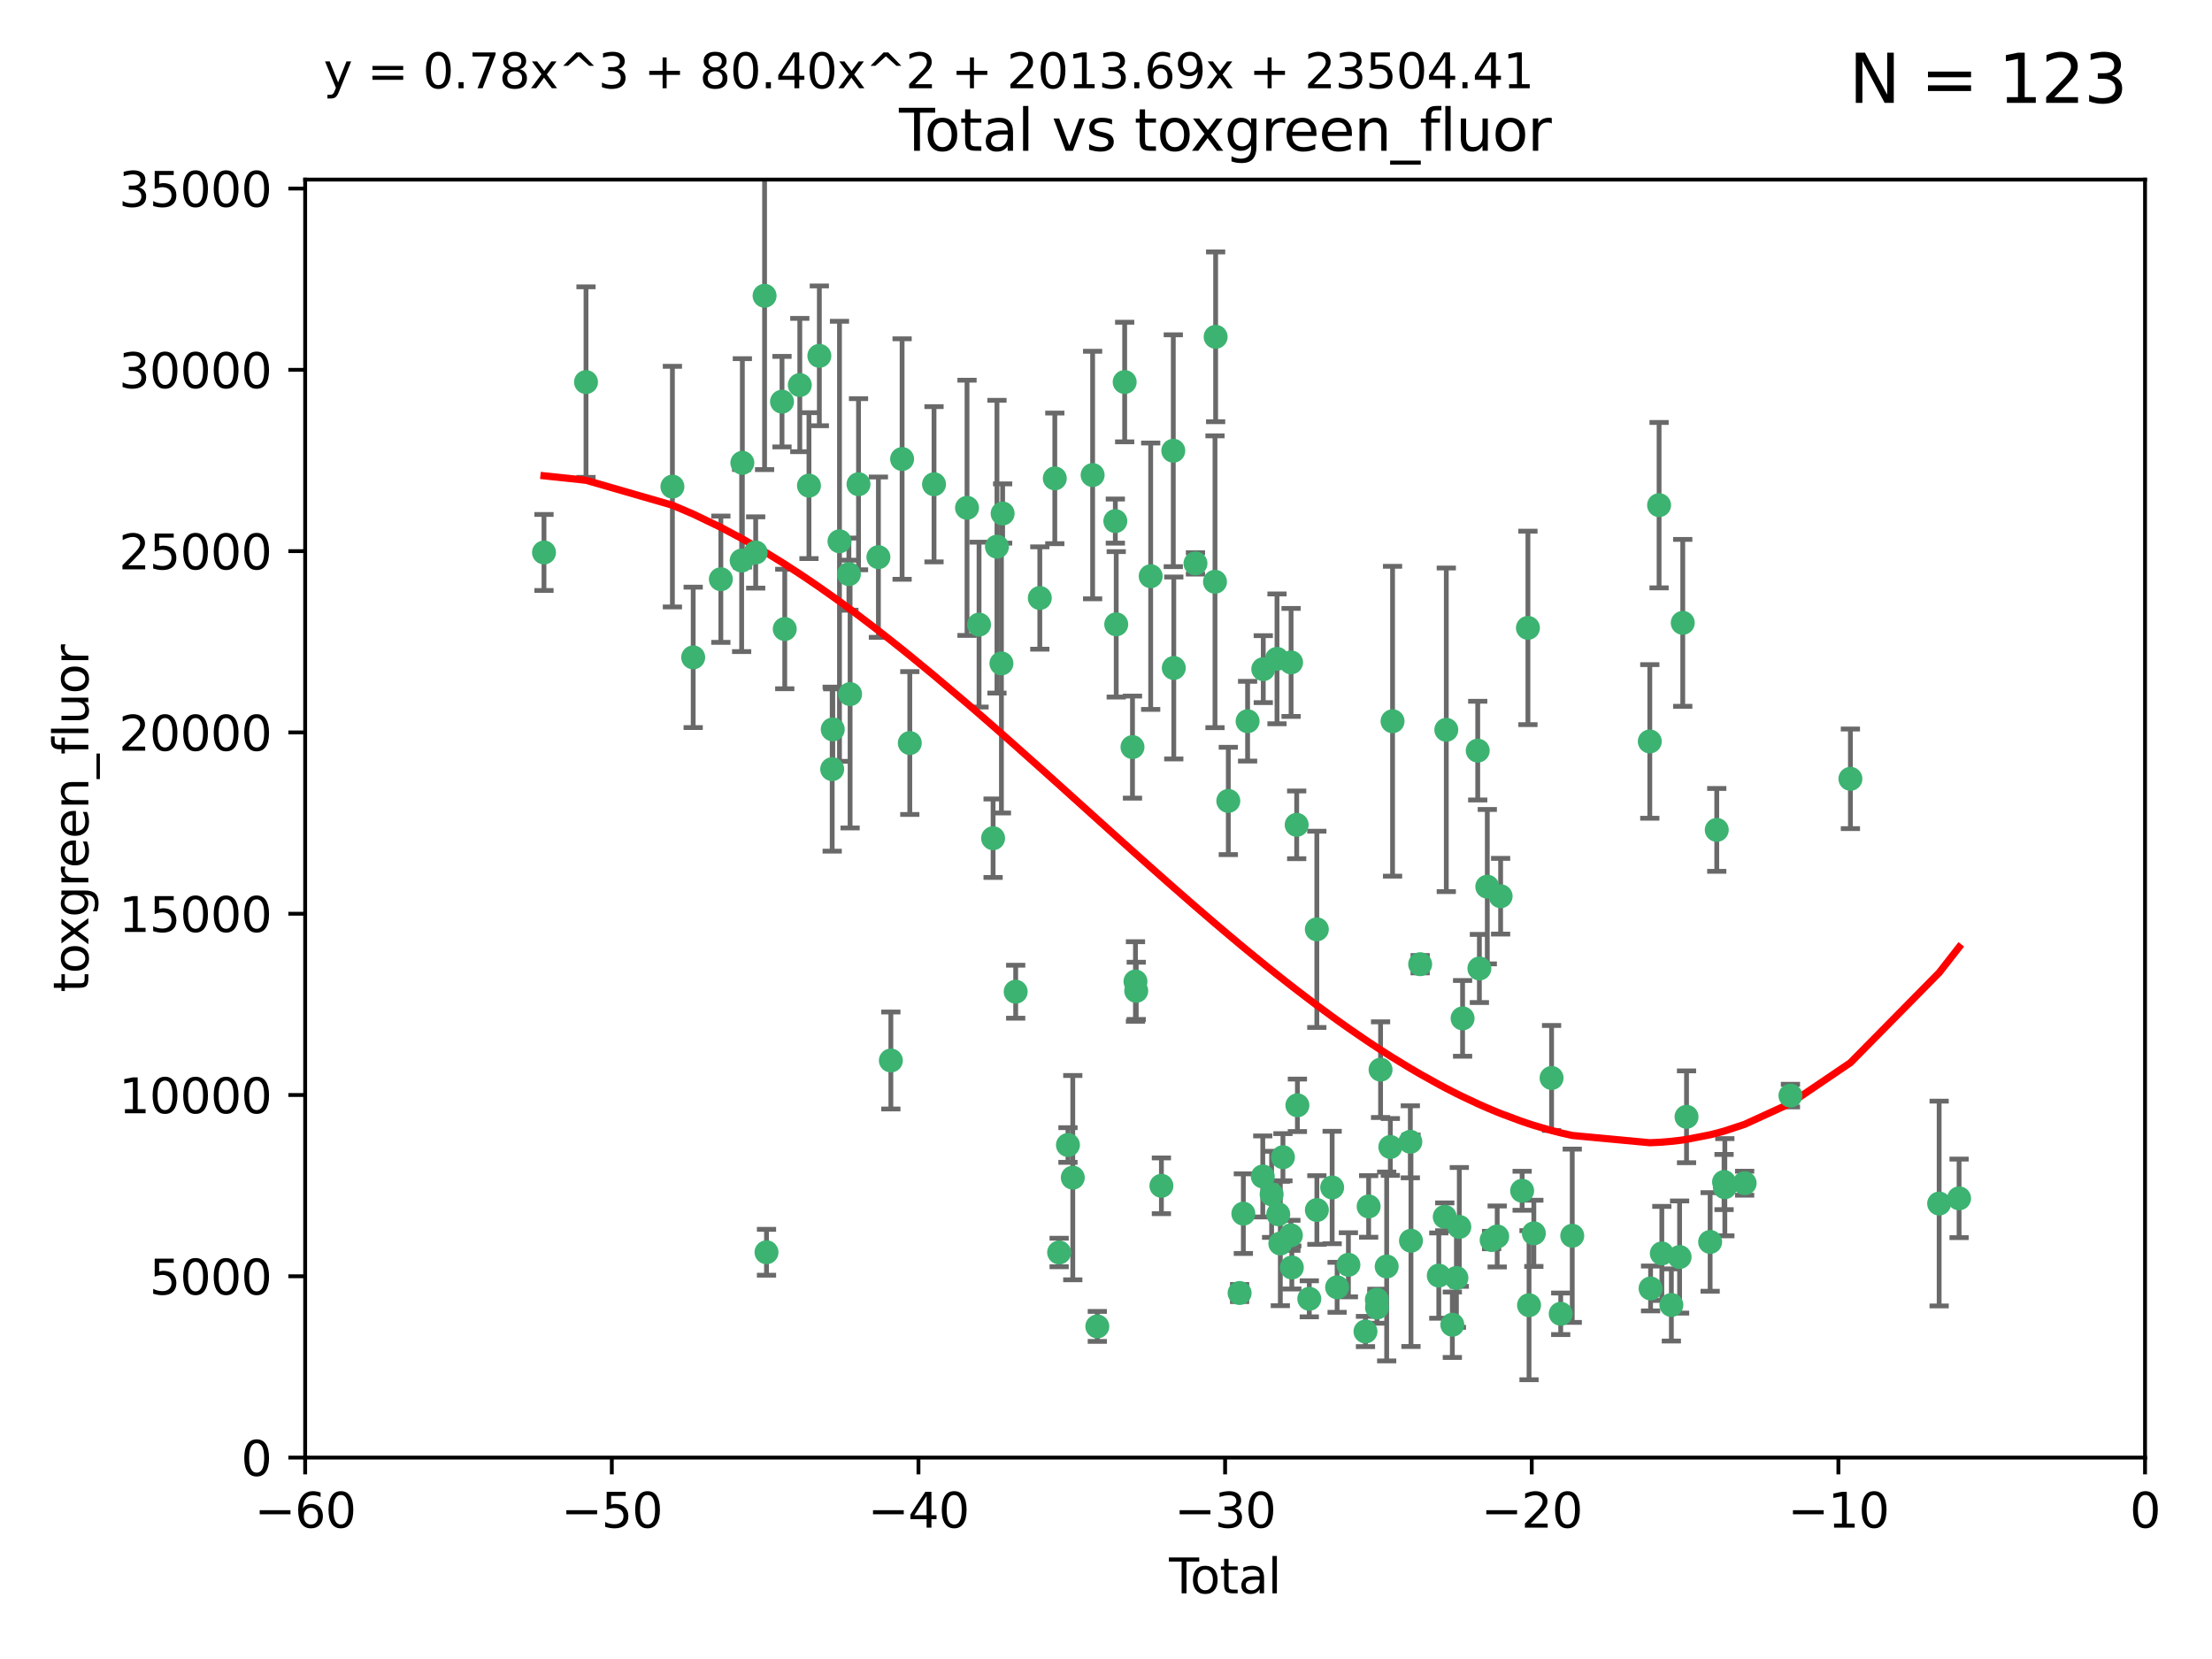 <?xml version="1.0" encoding="utf-8" standalone="no"?>
<!DOCTYPE svg PUBLIC "-//W3C//DTD SVG 1.1//EN"
  "http://www.w3.org/Graphics/SVG/1.1/DTD/svg11.dtd">
<svg xmlns:xlink="http://www.w3.org/1999/xlink" width="460.8pt" height="345.6pt" viewBox="0 0 460.8 345.6" xmlns="http://www.w3.org/2000/svg" version="1.1">
 <defs>
  <style type="text/css">*{stroke-linejoin: round; stroke-linecap: butt}</style>
 </defs>
 <g id="figure_1">
  <g id="patch_1">
   <path d="M 0 345.6 
L 460.8 345.6 
L 460.8 0 
L 0 0 
z
" style="fill: #ffffff"/>
  </g>
  <g id="axes_1">
   <g id="patch_2">
    <path d="M 63.571 303.64 
L 446.85 303.64 
L 446.85 37.411 
L 63.571 37.411 
z
" style="fill: #ffffff"/>
   </g>
   <g id="PathCollection_1">
    <defs>
     <path id="m0c7495df47" d="M 0 1.118 
C 0.297 1.118 0.581 1 0.791 0.791 
C 1 0.581 1.118 0.297 1.118 0 
C 1.118 -0.297 1 -0.581 0.791 -0.791 
C 0.581 -1 0.297 -1.118 0 -1.118 
C -0.297 -1.118 -0.581 -1 -0.791 -0.791 
C -1 -0.581 -1.118 -0.297 -1.118 0 
C -1.118 0.297 -1 0.581 -0.791 0.791 
C -0.581 1 -0.297 1.118 0 1.118 
z
" style="stroke: #3cb371"/>
    </defs>
    <g clip-path="url(#p273d4cf84f)">
     <use xlink:href="#m0c7495df47" x="113.324" y="115.09" style="fill: #3cb371; stroke: #3cb371"/>
     <use xlink:href="#m0c7495df47" x="122.075" y="79.593" style="fill: #3cb371; stroke: #3cb371"/>
     <use xlink:href="#m0c7495df47" x="140.075" y="101.372" style="fill: #3cb371; stroke: #3cb371"/>
     <use xlink:href="#m0c7495df47" x="144.404" y="136.942" style="fill: #3cb371; stroke: #3cb371"/>
     <use xlink:href="#m0c7495df47" x="150.166" y="120.662" style="fill: #3cb371; stroke: #3cb371"/>
     <use xlink:href="#m0c7495df47" x="154.499" y="116.772" style="fill: #3cb371; stroke: #3cb371"/>
     <use xlink:href="#m0c7495df47" x="154.646" y="96.415" style="fill: #3cb371; stroke: #3cb371"/>
     <use xlink:href="#m0c7495df47" x="157.422" y="115.091" style="fill: #3cb371; stroke: #3cb371"/>
     <use xlink:href="#m0c7495df47" x="159.276" y="61.614" style="fill: #3cb371; stroke: #3cb371"/>
     <use xlink:href="#m0c7495df47" x="159.676" y="260.87" style="fill: #3cb371; stroke: #3cb371"/>
     <use xlink:href="#m0c7495df47" x="162.908" y="83.673" style="fill: #3cb371; stroke: #3cb371"/>
     <use xlink:href="#m0c7495df47" x="163.479" y="131.033" style="fill: #3cb371; stroke: #3cb371"/>
     <use xlink:href="#m0c7495df47" x="166.614" y="80.209" style="fill: #3cb371; stroke: #3cb371"/>
     <use xlink:href="#m0c7495df47" x="168.522" y="101.166" style="fill: #3cb371; stroke: #3cb371"/>
     <use xlink:href="#m0c7495df47" x="170.683" y="74.129" style="fill: #3cb371; stroke: #3cb371"/>
     <use xlink:href="#m0c7495df47" x="173.36" y="160.224" style="fill: #3cb371; stroke: #3cb371"/>
     <use xlink:href="#m0c7495df47" x="173.478" y="151.945" style="fill: #3cb371; stroke: #3cb371"/>
     <use xlink:href="#m0c7495df47" x="174.881" y="112.761" style="fill: #3cb371; stroke: #3cb371"/>
     <use xlink:href="#m0c7495df47" x="176.84" y="119.604" style="fill: #3cb371; stroke: #3cb371"/>
     <use xlink:href="#m0c7495df47" x="177.09" y="144.591" style="fill: #3cb371; stroke: #3cb371"/>
     <use xlink:href="#m0c7495df47" x="178.846" y="100.872" style="fill: #3cb371; stroke: #3cb371"/>
     <use xlink:href="#m0c7495df47" x="182.989" y="116.067" style="fill: #3cb371; stroke: #3cb371"/>
     <use xlink:href="#m0c7495df47" x="185.582" y="220.921" style="fill: #3cb371; stroke: #3cb371"/>
     <use xlink:href="#m0c7495df47" x="187.925" y="95.624" style="fill: #3cb371; stroke: #3cb371"/>
     <use xlink:href="#m0c7495df47" x="189.528" y="154.79" style="fill: #3cb371; stroke: #3cb371"/>
     <use xlink:href="#m0c7495df47" x="194.574" y="100.88" style="fill: #3cb371; stroke: #3cb371"/>
     <use xlink:href="#m0c7495df47" x="201.449" y="105.788" style="fill: #3cb371; stroke: #3cb371"/>
     <use xlink:href="#m0c7495df47" x="203.952" y="130.114" style="fill: #3cb371; stroke: #3cb371"/>
     <use xlink:href="#m0c7495df47" x="206.88" y="174.616" style="fill: #3cb371; stroke: #3cb371"/>
     <use xlink:href="#m0c7495df47" x="207.685" y="113.883" style="fill: #3cb371; stroke: #3cb371"/>
     <use xlink:href="#m0c7495df47" x="208.616" y="138.203" style="fill: #3cb371; stroke: #3cb371"/>
     <use xlink:href="#m0c7495df47" x="208.867" y="106.972" style="fill: #3cb371; stroke: #3cb371"/>
     <use xlink:href="#m0c7495df47" x="211.585" y="206.592" style="fill: #3cb371; stroke: #3cb371"/>
     <use xlink:href="#m0c7495df47" x="216.611" y="124.576" style="fill: #3cb371; stroke: #3cb371"/>
     <use xlink:href="#m0c7495df47" x="219.736" y="99.654" style="fill: #3cb371; stroke: #3cb371"/>
     <use xlink:href="#m0c7495df47" x="220.638" y="260.914" style="fill: #3cb371; stroke: #3cb371"/>
     <use xlink:href="#m0c7495df47" x="222.475" y="238.523" style="fill: #3cb371; stroke: #3cb371"/>
     <use xlink:href="#m0c7495df47" x="223.48" y="245.325" style="fill: #3cb371; stroke: #3cb371"/>
     <use xlink:href="#m0c7495df47" x="227.613" y="98.96" style="fill: #3cb371; stroke: #3cb371"/>
     <use xlink:href="#m0c7495df47" x="228.591" y="276.318" style="fill: #3cb371; stroke: #3cb371"/>
     <use xlink:href="#m0c7495df47" x="232.345" y="108.552" style="fill: #3cb371; stroke: #3cb371"/>
     <use xlink:href="#m0c7495df47" x="232.53" y="130.059" style="fill: #3cb371; stroke: #3cb371"/>
     <use xlink:href="#m0c7495df47" x="234.291" y="79.585" style="fill: #3cb371; stroke: #3cb371"/>
     <use xlink:href="#m0c7495df47" x="235.917" y="155.635" style="fill: #3cb371; stroke: #3cb371"/>
     <use xlink:href="#m0c7495df47" x="236.539" y="204.462" style="fill: #3cb371; stroke: #3cb371"/>
     <use xlink:href="#m0c7495df47" x="236.699" y="206.41" style="fill: #3cb371; stroke: #3cb371"/>
     <use xlink:href="#m0c7495df47" x="239.709" y="120.034" style="fill: #3cb371; stroke: #3cb371"/>
     <use xlink:href="#m0c7495df47" x="241.942" y="247.024" style="fill: #3cb371; stroke: #3cb371"/>
     <use xlink:href="#m0c7495df47" x="244.419" y="93.895" style="fill: #3cb371; stroke: #3cb371"/>
     <use xlink:href="#m0c7495df47" x="244.521" y="139.15" style="fill: #3cb371; stroke: #3cb371"/>
     <use xlink:href="#m0c7495df47" x="249.037" y="117.366" style="fill: #3cb371; stroke: #3cb371"/>
     <use xlink:href="#m0c7495df47" x="253.106" y="121.191" style="fill: #3cb371; stroke: #3cb371"/>
     <use xlink:href="#m0c7495df47" x="253.24" y="70.169" style="fill: #3cb371; stroke: #3cb371"/>
     <use xlink:href="#m0c7495df47" x="255.878" y="166.847" style="fill: #3cb371; stroke: #3cb371"/>
     <use xlink:href="#m0c7495df47" x="258.233" y="269.359" style="fill: #3cb371; stroke: #3cb371"/>
     <use xlink:href="#m0c7495df47" x="259.013" y="252.825" style="fill: #3cb371; stroke: #3cb371"/>
     <use xlink:href="#m0c7495df47" x="259.897" y="150.242" style="fill: #3cb371; stroke: #3cb371"/>
     <use xlink:href="#m0c7495df47" x="263.059" y="245.077" style="fill: #3cb371; stroke: #3cb371"/>
     <use xlink:href="#m0c7495df47" x="263.163" y="139.395" style="fill: #3cb371; stroke: #3cb371"/>
     <use xlink:href="#m0c7495df47" x="264.901" y="248.804" style="fill: #3cb371; stroke: #3cb371"/>
     <use xlink:href="#m0c7495df47" x="266.022" y="137.251" style="fill: #3cb371; stroke: #3cb371"/>
     <use xlink:href="#m0c7495df47" x="266.284" y="252.947" style="fill: #3cb371; stroke: #3cb371"/>
     <use xlink:href="#m0c7495df47" x="266.715" y="259.045" style="fill: #3cb371; stroke: #3cb371"/>
     <use xlink:href="#m0c7495df47" x="267.259" y="241.067" style="fill: #3cb371; stroke: #3cb371"/>
     <use xlink:href="#m0c7495df47" x="268.915" y="257.342" style="fill: #3cb371; stroke: #3cb371"/>
     <use xlink:href="#m0c7495df47" x="268.956" y="137.993" style="fill: #3cb371; stroke: #3cb371"/>
     <use xlink:href="#m0c7495df47" x="269.11" y="264.042" style="fill: #3cb371; stroke: #3cb371"/>
     <use xlink:href="#m0c7495df47" x="270.123" y="171.827" style="fill: #3cb371; stroke: #3cb371"/>
     <use xlink:href="#m0c7495df47" x="270.272" y="230.255" style="fill: #3cb371; stroke: #3cb371"/>
     <use xlink:href="#m0c7495df47" x="272.749" y="270.567" style="fill: #3cb371; stroke: #3cb371"/>
     <use xlink:href="#m0c7495df47" x="274.32" y="193.597" style="fill: #3cb371; stroke: #3cb371"/>
     <use xlink:href="#m0c7495df47" x="274.329" y="252.069" style="fill: #3cb371; stroke: #3cb371"/>
     <use xlink:href="#m0c7495df47" x="277.512" y="247.376" style="fill: #3cb371; stroke: #3cb371"/>
     <use xlink:href="#m0c7495df47" x="278.547" y="268.169" style="fill: #3cb371; stroke: #3cb371"/>
     <use xlink:href="#m0c7495df47" x="280.898" y="263.481" style="fill: #3cb371; stroke: #3cb371"/>
     <use xlink:href="#m0c7495df47" x="284.454" y="277.375" style="fill: #3cb371; stroke: #3cb371"/>
     <use xlink:href="#m0c7495df47" x="285.113" y="251.323" style="fill: #3cb371; stroke: #3cb371"/>
     <use xlink:href="#m0c7495df47" x="286.83" y="270.746" style="fill: #3cb371; stroke: #3cb371"/>
     <use xlink:href="#m0c7495df47" x="286.857" y="272.382" style="fill: #3cb371; stroke: #3cb371"/>
     <use xlink:href="#m0c7495df47" x="287.598" y="222.83" style="fill: #3cb371; stroke: #3cb371"/>
     <use xlink:href="#m0c7495df47" x="288.87" y="263.833" style="fill: #3cb371; stroke: #3cb371"/>
     <use xlink:href="#m0c7495df47" x="289.632" y="238.934" style="fill: #3cb371; stroke: #3cb371"/>
     <use xlink:href="#m0c7495df47" x="290.095" y="150.246" style="fill: #3cb371; stroke: #3cb371"/>
     <use xlink:href="#m0c7495df47" x="293.798" y="237.859" style="fill: #3cb371; stroke: #3cb371"/>
     <use xlink:href="#m0c7495df47" x="293.931" y="258.47" style="fill: #3cb371; stroke: #3cb371"/>
     <use xlink:href="#m0c7495df47" x="295.844" y="200.861" style="fill: #3cb371; stroke: #3cb371"/>
     <use xlink:href="#m0c7495df47" x="299.727" y="265.728" style="fill: #3cb371; stroke: #3cb371"/>
     <use xlink:href="#m0c7495df47" x="300.97" y="253.482" style="fill: #3cb371; stroke: #3cb371"/>
     <use xlink:href="#m0c7495df47" x="301.29" y="152.035" style="fill: #3cb371; stroke: #3cb371"/>
     <use xlink:href="#m0c7495df47" x="302.549" y="275.967" style="fill: #3cb371; stroke: #3cb371"/>
     <use xlink:href="#m0c7495df47" x="303.399" y="266.22" style="fill: #3cb371; stroke: #3cb371"/>
     <use xlink:href="#m0c7495df47" x="303.999" y="255.591" style="fill: #3cb371; stroke: #3cb371"/>
     <use xlink:href="#m0c7495df47" x="304.684" y="212.147" style="fill: #3cb371; stroke: #3cb371"/>
     <use xlink:href="#m0c7495df47" x="307.838" y="156.366" style="fill: #3cb371; stroke: #3cb371"/>
     <use xlink:href="#m0c7495df47" x="308.184" y="201.75" style="fill: #3cb371; stroke: #3cb371"/>
     <use xlink:href="#m0c7495df47" x="309.83" y="184.712" style="fill: #3cb371; stroke: #3cb371"/>
     <use xlink:href="#m0c7495df47" x="310.734" y="258.32" style="fill: #3cb371; stroke: #3cb371"/>
     <use xlink:href="#m0c7495df47" x="311.894" y="257.576" style="fill: #3cb371; stroke: #3cb371"/>
     <use xlink:href="#m0c7495df47" x="312.607" y="186.7" style="fill: #3cb371; stroke: #3cb371"/>
     <use xlink:href="#m0c7495df47" x="317.09" y="248.058" style="fill: #3cb371; stroke: #3cb371"/>
     <use xlink:href="#m0c7495df47" x="318.296" y="130.801" style="fill: #3cb371; stroke: #3cb371"/>
     <use xlink:href="#m0c7495df47" x="318.526" y="271.896" style="fill: #3cb371; stroke: #3cb371"/>
     <use xlink:href="#m0c7495df47" x="319.527" y="256.929" style="fill: #3cb371; stroke: #3cb371"/>
     <use xlink:href="#m0c7495df47" x="323.223" y="224.561" style="fill: #3cb371; stroke: #3cb371"/>
     <use xlink:href="#m0c7495df47" x="325.125" y="273.685" style="fill: #3cb371; stroke: #3cb371"/>
     <use xlink:href="#m0c7495df47" x="327.528" y="257.429" style="fill: #3cb371; stroke: #3cb371"/>
     <use xlink:href="#m0c7495df47" x="343.683" y="154.457" style="fill: #3cb371; stroke: #3cb371"/>
     <use xlink:href="#m0c7495df47" x="343.846" y="268.409" style="fill: #3cb371; stroke: #3cb371"/>
     <use xlink:href="#m0c7495df47" x="345.618" y="105.234" style="fill: #3cb371; stroke: #3cb371"/>
     <use xlink:href="#m0c7495df47" x="346.19" y="261.112" style="fill: #3cb371; stroke: #3cb371"/>
     <use xlink:href="#m0c7495df47" x="348.174" y="271.847" style="fill: #3cb371; stroke: #3cb371"/>
     <use xlink:href="#m0c7495df47" x="349.89" y="261.862" style="fill: #3cb371; stroke: #3cb371"/>
     <use xlink:href="#m0c7495df47" x="350.548" y="129.752" style="fill: #3cb371; stroke: #3cb371"/>
     <use xlink:href="#m0c7495df47" x="351.336" y="232.65" style="fill: #3cb371; stroke: #3cb371"/>
     <use xlink:href="#m0c7495df47" x="356.254" y="258.72" style="fill: #3cb371; stroke: #3cb371"/>
     <use xlink:href="#m0c7495df47" x="357.632" y="172.883" style="fill: #3cb371; stroke: #3cb371"/>
     <use xlink:href="#m0c7495df47" x="359.15" y="246.235" style="fill: #3cb371; stroke: #3cb371"/>
     <use xlink:href="#m0c7495df47" x="359.317" y="247.319" style="fill: #3cb371; stroke: #3cb371"/>
     <use xlink:href="#m0c7495df47" x="363.442" y="246.485" style="fill: #3cb371; stroke: #3cb371"/>
     <use xlink:href="#m0c7495df47" x="372.98" y="228.234" style="fill: #3cb371; stroke: #3cb371"/>
     <use xlink:href="#m0c7495df47" x="385.474" y="162.243" style="fill: #3cb371; stroke: #3cb371"/>
     <use xlink:href="#m0c7495df47" x="403.96" y="250.721" style="fill: #3cb371; stroke: #3cb371"/>
     <use xlink:href="#m0c7495df47" x="408.113" y="249.638" style="fill: #3cb371; stroke: #3cb371"/>
    </g>
   </g>
   <g id="matplotlib.axis_1">
    <g id="xtick_1">
     <g id="line2d_1">
      <defs>
       <path id="m64e9c5c4cf" d="M 0 0 
L 0 3.5 
" style="stroke: #000000; stroke-width: 0.8"/>
      </defs>
      <g>
       <use xlink:href="#m64e9c5c4cf" x="63.571" y="303.64" style="stroke: #000000; stroke-width: 0.8"/>
      </g>
     </g>
     <g id="text_1">
      <!-- −60 -->
      <g transform="translate(53.019 318.238)scale(0.1 -0.1)">
       <defs>
        <path id="DejaVuSans-2212" d="M 678 2272 
L 4684 2272 
L 4684 1741 
L 678 1741 
L 678 2272 
z
" transform="scale(0.016)"/>
        <path id="DejaVuSans-36" d="M 2113 2584 
Q 1688 2584 1439 2293 
Q 1191 2003 1191 1497 
Q 1191 994 1439 701 
Q 1688 409 2113 409 
Q 2538 409 2786 701 
Q 3034 994 3034 1497 
Q 3034 2003 2786 2293 
Q 2538 2584 2113 2584 
z
M 3366 4563 
L 3366 3988 
Q 3128 4100 2886 4159 
Q 2644 4219 2406 4219 
Q 1781 4219 1451 3797 
Q 1122 3375 1075 2522 
Q 1259 2794 1537 2939 
Q 1816 3084 2150 3084 
Q 2853 3084 3261 2657 
Q 3669 2231 3669 1497 
Q 3669 778 3244 343 
Q 2819 -91 2113 -91 
Q 1303 -91 875 529 
Q 447 1150 447 2328 
Q 447 3434 972 4092 
Q 1497 4750 2381 4750 
Q 2619 4750 2861 4703 
Q 3103 4656 3366 4563 
z
" transform="scale(0.016)"/>
        <path id="DejaVuSans-30" d="M 2034 4250 
Q 1547 4250 1301 3770 
Q 1056 3291 1056 2328 
Q 1056 1369 1301 889 
Q 1547 409 2034 409 
Q 2525 409 2770 889 
Q 3016 1369 3016 2328 
Q 3016 3291 2770 3770 
Q 2525 4250 2034 4250 
z
M 2034 4750 
Q 2819 4750 3233 4129 
Q 3647 3509 3647 2328 
Q 3647 1150 3233 529 
Q 2819 -91 2034 -91 
Q 1250 -91 836 529 
Q 422 1150 422 2328 
Q 422 3509 836 4129 
Q 1250 4750 2034 4750 
z
" transform="scale(0.016)"/>
       </defs>
       <use xlink:href="#DejaVuSans-2212"/>
       <use xlink:href="#DejaVuSans-36" x="83.789"/>
       <use xlink:href="#DejaVuSans-30" x="147.412"/>
      </g>
     </g>
    </g>
    <g id="xtick_2">
     <g id="line2d_2">
      <g>
       <use xlink:href="#m64e9c5c4cf" x="127.451" y="303.64" style="stroke: #000000; stroke-width: 0.8"/>
      </g>
     </g>
     <g id="text_2">
      <!-- −50 -->
      <g transform="translate(116.899 318.238)scale(0.1 -0.1)">
       <defs>
        <path id="DejaVuSans-35" d="M 691 4666 
L 3169 4666 
L 3169 4134 
L 1269 4134 
L 1269 2991 
Q 1406 3038 1543 3061 
Q 1681 3084 1819 3084 
Q 2600 3084 3056 2656 
Q 3513 2228 3513 1497 
Q 3513 744 3044 326 
Q 2575 -91 1722 -91 
Q 1428 -91 1123 -41 
Q 819 9 494 109 
L 494 744 
Q 775 591 1075 516 
Q 1375 441 1709 441 
Q 2250 441 2565 725 
Q 2881 1009 2881 1497 
Q 2881 1984 2565 2268 
Q 2250 2553 1709 2553 
Q 1456 2553 1204 2497 
Q 953 2441 691 2322 
L 691 4666 
z
" transform="scale(0.016)"/>
       </defs>
       <use xlink:href="#DejaVuSans-2212"/>
       <use xlink:href="#DejaVuSans-35" x="83.789"/>
       <use xlink:href="#DejaVuSans-30" x="147.412"/>
      </g>
     </g>
    </g>
    <g id="xtick_3">
     <g id="line2d_3">
      <g>
       <use xlink:href="#m64e9c5c4cf" x="191.331" y="303.64" style="stroke: #000000; stroke-width: 0.8"/>
      </g>
     </g>
     <g id="text_3">
      <!-- −40 -->
      <g transform="translate(180.778 318.238)scale(0.1 -0.1)">
       <defs>
        <path id="DejaVuSans-34" d="M 2419 4116 
L 825 1625 
L 2419 1625 
L 2419 4116 
z
M 2253 4666 
L 3047 4666 
L 3047 1625 
L 3713 1625 
L 3713 1100 
L 3047 1100 
L 3047 0 
L 2419 0 
L 2419 1100 
L 313 1100 
L 313 1709 
L 2253 4666 
z
" transform="scale(0.016)"/>
       </defs>
       <use xlink:href="#DejaVuSans-2212"/>
       <use xlink:href="#DejaVuSans-34" x="83.789"/>
       <use xlink:href="#DejaVuSans-30" x="147.412"/>
      </g>
     </g>
    </g>
    <g id="xtick_4">
     <g id="line2d_4">
      <g>
       <use xlink:href="#m64e9c5c4cf" x="255.211" y="303.64" style="stroke: #000000; stroke-width: 0.8"/>
      </g>
     </g>
     <g id="text_4">
      <!-- −30 -->
      <g transform="translate(244.658 318.238)scale(0.1 -0.1)">
       <defs>
        <path id="DejaVuSans-33" d="M 2597 2516 
Q 3050 2419 3304 2112 
Q 3559 1806 3559 1356 
Q 3559 666 3084 287 
Q 2609 -91 1734 -91 
Q 1441 -91 1130 -33 
Q 819 25 488 141 
L 488 750 
Q 750 597 1062 519 
Q 1375 441 1716 441 
Q 2309 441 2620 675 
Q 2931 909 2931 1356 
Q 2931 1769 2642 2001 
Q 2353 2234 1838 2234 
L 1294 2234 
L 1294 2753 
L 1863 2753 
Q 2328 2753 2575 2939 
Q 2822 3125 2822 3475 
Q 2822 3834 2567 4026 
Q 2313 4219 1838 4219 
Q 1578 4219 1281 4162 
Q 984 4106 628 3988 
L 628 4550 
Q 988 4650 1302 4700 
Q 1616 4750 1894 4750 
Q 2613 4750 3031 4423 
Q 3450 4097 3450 3541 
Q 3450 3153 3228 2886 
Q 3006 2619 2597 2516 
z
" transform="scale(0.016)"/>
       </defs>
       <use xlink:href="#DejaVuSans-2212"/>
       <use xlink:href="#DejaVuSans-33" x="83.789"/>
       <use xlink:href="#DejaVuSans-30" x="147.412"/>
      </g>
     </g>
    </g>
    <g id="xtick_5">
     <g id="line2d_5">
      <g>
       <use xlink:href="#m64e9c5c4cf" x="319.09" y="303.64" style="stroke: #000000; stroke-width: 0.8"/>
      </g>
     </g>
     <g id="text_5">
      <!-- −20 -->
      <g transform="translate(308.538 318.238)scale(0.1 -0.1)">
       <defs>
        <path id="DejaVuSans-32" d="M 1228 531 
L 3431 531 
L 3431 0 
L 469 0 
L 469 531 
Q 828 903 1448 1529 
Q 2069 2156 2228 2338 
Q 2531 2678 2651 2914 
Q 2772 3150 2772 3378 
Q 2772 3750 2511 3984 
Q 2250 4219 1831 4219 
Q 1534 4219 1204 4116 
Q 875 4013 500 3803 
L 500 4441 
Q 881 4594 1212 4672 
Q 1544 4750 1819 4750 
Q 2544 4750 2975 4387 
Q 3406 4025 3406 3419 
Q 3406 3131 3298 2873 
Q 3191 2616 2906 2266 
Q 2828 2175 2409 1742 
Q 1991 1309 1228 531 
z
" transform="scale(0.016)"/>
       </defs>
       <use xlink:href="#DejaVuSans-2212"/>
       <use xlink:href="#DejaVuSans-32" x="83.789"/>
       <use xlink:href="#DejaVuSans-30" x="147.412"/>
      </g>
     </g>
    </g>
    <g id="xtick_6">
     <g id="line2d_6">
      <g>
       <use xlink:href="#m64e9c5c4cf" x="382.97" y="303.64" style="stroke: #000000; stroke-width: 0.8"/>
      </g>
     </g>
     <g id="text_6">
      <!-- −10 -->
      <g transform="translate(372.418 318.238)scale(0.1 -0.1)">
       <defs>
        <path id="DejaVuSans-31" d="M 794 531 
L 1825 531 
L 1825 4091 
L 703 3866 
L 703 4441 
L 1819 4666 
L 2450 4666 
L 2450 531 
L 3481 531 
L 3481 0 
L 794 0 
L 794 531 
z
" transform="scale(0.016)"/>
       </defs>
       <use xlink:href="#DejaVuSans-2212"/>
       <use xlink:href="#DejaVuSans-31" x="83.789"/>
       <use xlink:href="#DejaVuSans-30" x="147.412"/>
      </g>
     </g>
    </g>
    <g id="xtick_7">
     <g id="line2d_7">
      <g>
       <use xlink:href="#m64e9c5c4cf" x="446.85" y="303.64" style="stroke: #000000; stroke-width: 0.8"/>
      </g>
     </g>
     <g id="text_7">
      <!-- 0 -->
      <g transform="translate(443.669 318.238)scale(0.1 -0.1)">
       <use xlink:href="#DejaVuSans-30"/>
      </g>
     </g>
    </g>
    <g id="text_8">
     <!-- Total -->
     <g transform="translate(243.534 331.917)scale(0.1 -0.1)">
      <defs>
       <path id="DejaVuSans-54" d="M -19 4666 
L 3928 4666 
L 3928 4134 
L 2272 4134 
L 2272 0 
L 1638 0 
L 1638 4134 
L -19 4134 
L -19 4666 
z
" transform="scale(0.016)"/>
       <path id="DejaVuSans-6f" d="M 1959 3097 
Q 1497 3097 1228 2736 
Q 959 2375 959 1747 
Q 959 1119 1226 758 
Q 1494 397 1959 397 
Q 2419 397 2687 759 
Q 2956 1122 2956 1747 
Q 2956 2369 2687 2733 
Q 2419 3097 1959 3097 
z
M 1959 3584 
Q 2709 3584 3137 3096 
Q 3566 2609 3566 1747 
Q 3566 888 3137 398 
Q 2709 -91 1959 -91 
Q 1206 -91 779 398 
Q 353 888 353 1747 
Q 353 2609 779 3096 
Q 1206 3584 1959 3584 
z
" transform="scale(0.016)"/>
       <path id="DejaVuSans-74" d="M 1172 4494 
L 1172 3500 
L 2356 3500 
L 2356 3053 
L 1172 3053 
L 1172 1153 
Q 1172 725 1289 603 
Q 1406 481 1766 481 
L 2356 481 
L 2356 0 
L 1766 0 
Q 1100 0 847 248 
Q 594 497 594 1153 
L 594 3053 
L 172 3053 
L 172 3500 
L 594 3500 
L 594 4494 
L 1172 4494 
z
" transform="scale(0.016)"/>
       <path id="DejaVuSans-61" d="M 2194 1759 
Q 1497 1759 1228 1600 
Q 959 1441 959 1056 
Q 959 750 1161 570 
Q 1363 391 1709 391 
Q 2188 391 2477 730 
Q 2766 1069 2766 1631 
L 2766 1759 
L 2194 1759 
z
M 3341 1997 
L 3341 0 
L 2766 0 
L 2766 531 
Q 2569 213 2275 61 
Q 1981 -91 1556 -91 
Q 1019 -91 701 211 
Q 384 513 384 1019 
Q 384 1609 779 1909 
Q 1175 2209 1959 2209 
L 2766 2209 
L 2766 2266 
Q 2766 2663 2505 2880 
Q 2244 3097 1772 3097 
Q 1472 3097 1187 3025 
Q 903 2953 641 2809 
L 641 3341 
Q 956 3463 1253 3523 
Q 1550 3584 1831 3584 
Q 2591 3584 2966 3190 
Q 3341 2797 3341 1997 
z
" transform="scale(0.016)"/>
       <path id="DejaVuSans-6c" d="M 603 4863 
L 1178 4863 
L 1178 0 
L 603 0 
L 603 4863 
z
" transform="scale(0.016)"/>
      </defs>
      <use xlink:href="#DejaVuSans-54"/>
      <use xlink:href="#DejaVuSans-6f" x="44.084"/>
      <use xlink:href="#DejaVuSans-74" x="105.266"/>
      <use xlink:href="#DejaVuSans-61" x="144.475"/>
      <use xlink:href="#DejaVuSans-6c" x="205.754"/>
     </g>
    </g>
   </g>
   <g id="matplotlib.axis_2">
    <g id="ytick_1">
     <g id="line2d_8">
      <defs>
       <path id="m4c840f64b8" d="M 0 0 
L -3.5 0 
" style="stroke: #000000; stroke-width: 0.8"/>
      </defs>
      <g>
       <use xlink:href="#m4c840f64b8" x="63.571" y="303.64" style="stroke: #000000; stroke-width: 0.8"/>
      </g>
     </g>
     <g id="text_9">
      <!-- 0 -->
      <g transform="translate(50.209 307.439)scale(0.1 -0.1)">
       <use xlink:href="#DejaVuSans-30"/>
      </g>
     </g>
    </g>
    <g id="ytick_2">
     <g id="line2d_9">
      <g>
       <use xlink:href="#m4c840f64b8" x="63.571" y="265.874" style="stroke: #000000; stroke-width: 0.8"/>
      </g>
     </g>
     <g id="text_10">
      <!-- 5000 -->
      <g transform="translate(31.121 269.673)scale(0.1 -0.1)">
       <use xlink:href="#DejaVuSans-35"/>
       <use xlink:href="#DejaVuSans-30" x="63.623"/>
       <use xlink:href="#DejaVuSans-30" x="127.246"/>
       <use xlink:href="#DejaVuSans-30" x="190.869"/>
      </g>
     </g>
    </g>
    <g id="ytick_3">
     <g id="line2d_10">
      <g>
       <use xlink:href="#m4c840f64b8" x="63.571" y="228.108" style="stroke: #000000; stroke-width: 0.8"/>
      </g>
     </g>
     <g id="text_11">
      <!-- 10000 -->
      <g transform="translate(24.759 231.907)scale(0.1 -0.1)">
       <use xlink:href="#DejaVuSans-31"/>
       <use xlink:href="#DejaVuSans-30" x="63.623"/>
       <use xlink:href="#DejaVuSans-30" x="127.246"/>
       <use xlink:href="#DejaVuSans-30" x="190.869"/>
       <use xlink:href="#DejaVuSans-30" x="254.492"/>
      </g>
     </g>
    </g>
    <g id="ytick_4">
     <g id="line2d_11">
      <g>
       <use xlink:href="#m4c840f64b8" x="63.571" y="190.342" style="stroke: #000000; stroke-width: 0.8"/>
      </g>
     </g>
     <g id="text_12">
      <!-- 15000 -->
      <g transform="translate(24.759 194.141)scale(0.1 -0.1)">
       <use xlink:href="#DejaVuSans-31"/>
       <use xlink:href="#DejaVuSans-35" x="63.623"/>
       <use xlink:href="#DejaVuSans-30" x="127.246"/>
       <use xlink:href="#DejaVuSans-30" x="190.869"/>
       <use xlink:href="#DejaVuSans-30" x="254.492"/>
      </g>
     </g>
    </g>
    <g id="ytick_5">
     <g id="line2d_12">
      <g>
       <use xlink:href="#m4c840f64b8" x="63.571" y="152.576" style="stroke: #000000; stroke-width: 0.8"/>
      </g>
     </g>
     <g id="text_13">
      <!-- 20000 -->
      <g transform="translate(24.759 156.375)scale(0.1 -0.1)">
       <use xlink:href="#DejaVuSans-32"/>
       <use xlink:href="#DejaVuSans-30" x="63.623"/>
       <use xlink:href="#DejaVuSans-30" x="127.246"/>
       <use xlink:href="#DejaVuSans-30" x="190.869"/>
       <use xlink:href="#DejaVuSans-30" x="254.492"/>
      </g>
     </g>
    </g>
    <g id="ytick_6">
     <g id="line2d_13">
      <g>
       <use xlink:href="#m4c840f64b8" x="63.571" y="114.81" style="stroke: #000000; stroke-width: 0.8"/>
      </g>
     </g>
     <g id="text_14">
      <!-- 25000 -->
      <g transform="translate(24.759 118.609)scale(0.1 -0.1)">
       <use xlink:href="#DejaVuSans-32"/>
       <use xlink:href="#DejaVuSans-35" x="63.623"/>
       <use xlink:href="#DejaVuSans-30" x="127.246"/>
       <use xlink:href="#DejaVuSans-30" x="190.869"/>
       <use xlink:href="#DejaVuSans-30" x="254.492"/>
      </g>
     </g>
    </g>
    <g id="ytick_7">
     <g id="line2d_14">
      <g>
       <use xlink:href="#m4c840f64b8" x="63.571" y="77.044" style="stroke: #000000; stroke-width: 0.8"/>
      </g>
     </g>
     <g id="text_15">
      <!-- 30000 -->
      <g transform="translate(24.759 80.844)scale(0.1 -0.1)">
       <use xlink:href="#DejaVuSans-33"/>
       <use xlink:href="#DejaVuSans-30" x="63.623"/>
       <use xlink:href="#DejaVuSans-30" x="127.246"/>
       <use xlink:href="#DejaVuSans-30" x="190.869"/>
       <use xlink:href="#DejaVuSans-30" x="254.492"/>
      </g>
     </g>
    </g>
    <g id="ytick_8">
     <g id="line2d_15">
      <g>
       <use xlink:href="#m4c840f64b8" x="63.571" y="39.278" style="stroke: #000000; stroke-width: 0.8"/>
      </g>
     </g>
     <g id="text_16">
      <!-- 35000 -->
      <g transform="translate(24.759 43.078)scale(0.1 -0.1)">
       <use xlink:href="#DejaVuSans-33"/>
       <use xlink:href="#DejaVuSans-35" x="63.623"/>
       <use xlink:href="#DejaVuSans-30" x="127.246"/>
       <use xlink:href="#DejaVuSans-30" x="190.869"/>
       <use xlink:href="#DejaVuSans-30" x="254.492"/>
      </g>
     </g>
    </g>
    <g id="text_17">
     <!-- toxgreen_fluor -->
     <g transform="translate(18.401 206.72)rotate(-90)scale(0.1 -0.1)">
      <defs>
       <path id="DejaVuSans-78" d="M 3513 3500 
L 2247 1797 
L 3578 0 
L 2900 0 
L 1881 1375 
L 863 0 
L 184 0 
L 1544 1831 
L 300 3500 
L 978 3500 
L 1906 2253 
L 2834 3500 
L 3513 3500 
z
" transform="scale(0.016)"/>
       <path id="DejaVuSans-67" d="M 2906 1791 
Q 2906 2416 2648 2759 
Q 2391 3103 1925 3103 
Q 1463 3103 1205 2759 
Q 947 2416 947 1791 
Q 947 1169 1205 825 
Q 1463 481 1925 481 
Q 2391 481 2648 825 
Q 2906 1169 2906 1791 
z
M 3481 434 
Q 3481 -459 3084 -895 
Q 2688 -1331 1869 -1331 
Q 1566 -1331 1297 -1286 
Q 1028 -1241 775 -1147 
L 775 -588 
Q 1028 -725 1275 -790 
Q 1522 -856 1778 -856 
Q 2344 -856 2625 -561 
Q 2906 -266 2906 331 
L 2906 616 
Q 2728 306 2450 153 
Q 2172 0 1784 0 
Q 1141 0 747 490 
Q 353 981 353 1791 
Q 353 2603 747 3093 
Q 1141 3584 1784 3584 
Q 2172 3584 2450 3431 
Q 2728 3278 2906 2969 
L 2906 3500 
L 3481 3500 
L 3481 434 
z
" transform="scale(0.016)"/>
       <path id="DejaVuSans-72" d="M 2631 2963 
Q 2534 3019 2420 3045 
Q 2306 3072 2169 3072 
Q 1681 3072 1420 2755 
Q 1159 2438 1159 1844 
L 1159 0 
L 581 0 
L 581 3500 
L 1159 3500 
L 1159 2956 
Q 1341 3275 1631 3429 
Q 1922 3584 2338 3584 
Q 2397 3584 2469 3576 
Q 2541 3569 2628 3553 
L 2631 2963 
z
" transform="scale(0.016)"/>
       <path id="DejaVuSans-65" d="M 3597 1894 
L 3597 1613 
L 953 1613 
Q 991 1019 1311 708 
Q 1631 397 2203 397 
Q 2534 397 2845 478 
Q 3156 559 3463 722 
L 3463 178 
Q 3153 47 2828 -22 
Q 2503 -91 2169 -91 
Q 1331 -91 842 396 
Q 353 884 353 1716 
Q 353 2575 817 3079 
Q 1281 3584 2069 3584 
Q 2775 3584 3186 3129 
Q 3597 2675 3597 1894 
z
M 3022 2063 
Q 3016 2534 2758 2815 
Q 2500 3097 2075 3097 
Q 1594 3097 1305 2825 
Q 1016 2553 972 2059 
L 3022 2063 
z
" transform="scale(0.016)"/>
       <path id="DejaVuSans-6e" d="M 3513 2113 
L 3513 0 
L 2938 0 
L 2938 2094 
Q 2938 2591 2744 2837 
Q 2550 3084 2163 3084 
Q 1697 3084 1428 2787 
Q 1159 2491 1159 1978 
L 1159 0 
L 581 0 
L 581 3500 
L 1159 3500 
L 1159 2956 
Q 1366 3272 1645 3428 
Q 1925 3584 2291 3584 
Q 2894 3584 3203 3211 
Q 3513 2838 3513 2113 
z
" transform="scale(0.016)"/>
       <path id="DejaVuSans-5f" d="M 3263 -1063 
L 3263 -1509 
L -63 -1509 
L -63 -1063 
L 3263 -1063 
z
" transform="scale(0.016)"/>
       <path id="DejaVuSans-66" d="M 2375 4863 
L 2375 4384 
L 1825 4384 
Q 1516 4384 1395 4259 
Q 1275 4134 1275 3809 
L 1275 3500 
L 2222 3500 
L 2222 3053 
L 1275 3053 
L 1275 0 
L 697 0 
L 697 3053 
L 147 3053 
L 147 3500 
L 697 3500 
L 697 3744 
Q 697 4328 969 4595 
Q 1241 4863 1831 4863 
L 2375 4863 
z
" transform="scale(0.016)"/>
       <path id="DejaVuSans-75" d="M 544 1381 
L 544 3500 
L 1119 3500 
L 1119 1403 
Q 1119 906 1312 657 
Q 1506 409 1894 409 
Q 2359 409 2629 706 
Q 2900 1003 2900 1516 
L 2900 3500 
L 3475 3500 
L 3475 0 
L 2900 0 
L 2900 538 
Q 2691 219 2414 64 
Q 2138 -91 1772 -91 
Q 1169 -91 856 284 
Q 544 659 544 1381 
z
M 1991 3584 
L 1991 3584 
z
" transform="scale(0.016)"/>
      </defs>
      <use xlink:href="#DejaVuSans-74"/>
      <use xlink:href="#DejaVuSans-6f" x="39.209"/>
      <use xlink:href="#DejaVuSans-78" x="97.266"/>
      <use xlink:href="#DejaVuSans-67" x="156.445"/>
      <use xlink:href="#DejaVuSans-72" x="219.922"/>
      <use xlink:href="#DejaVuSans-65" x="258.785"/>
      <use xlink:href="#DejaVuSans-65" x="320.309"/>
      <use xlink:href="#DejaVuSans-6e" x="381.832"/>
      <use xlink:href="#DejaVuSans-5f" x="445.211"/>
      <use xlink:href="#DejaVuSans-66" x="495.211"/>
      <use xlink:href="#DejaVuSans-6c" x="530.416"/>
      <use xlink:href="#DejaVuSans-75" x="558.199"/>
      <use xlink:href="#DejaVuSans-6f" x="621.578"/>
      <use xlink:href="#DejaVuSans-72" x="682.76"/>
     </g>
    </g>
   </g>
   <g id="LineCollection_1">
    <path d="M 113.324 123.008 
L 113.324 107.171 
" clip-path="url(#p273d4cf84f)" style="fill: none; stroke: #696969"/>
    <path d="M 122.075 99.437 
L 122.075 59.75 
" clip-path="url(#p273d4cf84f)" style="fill: none; stroke: #696969"/>
    <path d="M 140.075 126.436 
L 140.075 76.309 
" clip-path="url(#p273d4cf84f)" style="fill: none; stroke: #696969"/>
    <path d="M 144.404 151.57 
L 144.404 122.315 
" clip-path="url(#p273d4cf84f)" style="fill: none; stroke: #696969"/>
    <path d="M 150.166 133.818 
L 150.166 107.506 
" clip-path="url(#p273d4cf84f)" style="fill: none; stroke: #696969"/>
    <path d="M 154.499 135.741 
L 154.499 97.804 
" clip-path="url(#p273d4cf84f)" style="fill: none; stroke: #696969"/>
    <path d="M 154.646 118.115 
L 154.646 74.714 
" clip-path="url(#p273d4cf84f)" style="fill: none; stroke: #696969"/>
    <path d="M 157.422 122.516 
L 157.422 107.666 
" clip-path="url(#p273d4cf84f)" style="fill: none; stroke: #696969"/>
    <path d="M 159.276 97.825 
L 159.276 25.402 
" clip-path="url(#p273d4cf84f)" style="fill: none; stroke: #696969"/>
    <path d="M 159.676 265.648 
L 159.676 256.093 
" clip-path="url(#p273d4cf84f)" style="fill: none; stroke: #696969"/>
    <path d="M 162.908 93.1 
L 162.908 74.246 
" clip-path="url(#p273d4cf84f)" style="fill: none; stroke: #696969"/>
    <path d="M 163.479 143.479 
L 163.479 118.586 
" clip-path="url(#p273d4cf84f)" style="fill: none; stroke: #696969"/>
    <path d="M 166.614 94.094 
L 166.614 66.324 
" clip-path="url(#p273d4cf84f)" style="fill: none; stroke: #696969"/>
    <path d="M 168.522 116.358 
L 168.522 85.973 
" clip-path="url(#p273d4cf84f)" style="fill: none; stroke: #696969"/>
    <path d="M 170.683 88.692 
L 170.683 59.566 
" clip-path="url(#p273d4cf84f)" style="fill: none; stroke: #696969"/>
    <path d="M 173.36 177.314 
L 173.36 143.135 
" clip-path="url(#p273d4cf84f)" style="fill: none; stroke: #696969"/>
    <path d="M 173.478 160.385 
L 173.478 143.505 
" clip-path="url(#p273d4cf84f)" style="fill: none; stroke: #696969"/>
    <path d="M 174.881 158.597 
L 174.881 66.926 
" clip-path="url(#p273d4cf84f)" style="fill: none; stroke: #696969"/>
    <path d="M 176.84 127.118 
L 176.84 112.09 
" clip-path="url(#p273d4cf84f)" style="fill: none; stroke: #696969"/>
    <path d="M 177.09 172.484 
L 177.09 116.697 
" clip-path="url(#p273d4cf84f)" style="fill: none; stroke: #696969"/>
    <path d="M 178.846 118.692 
L 178.846 83.052 
" clip-path="url(#p273d4cf84f)" style="fill: none; stroke: #696969"/>
    <path d="M 182.989 132.771 
L 182.989 99.364 
" clip-path="url(#p273d4cf84f)" style="fill: none; stroke: #696969"/>
    <path d="M 185.582 231.022 
L 185.582 210.82 
" clip-path="url(#p273d4cf84f)" style="fill: none; stroke: #696969"/>
    <path d="M 187.925 120.671 
L 187.925 70.577 
" clip-path="url(#p273d4cf84f)" style="fill: none; stroke: #696969"/>
    <path d="M 189.528 169.67 
L 189.528 139.91 
" clip-path="url(#p273d4cf84f)" style="fill: none; stroke: #696969"/>
    <path d="M 194.574 117.048 
L 194.574 84.711 
" clip-path="url(#p273d4cf84f)" style="fill: none; stroke: #696969"/>
    <path d="M 201.449 132.373 
L 201.449 79.202 
" clip-path="url(#p273d4cf84f)" style="fill: none; stroke: #696969"/>
    <path d="M 203.952 147.286 
L 203.952 112.943 
" clip-path="url(#p273d4cf84f)" style="fill: none; stroke: #696969"/>
    <path d="M 206.88 182.79 
L 206.88 166.441 
" clip-path="url(#p273d4cf84f)" style="fill: none; stroke: #696969"/>
    <path d="M 207.685 144.378 
L 207.685 83.389 
" clip-path="url(#p273d4cf84f)" style="fill: none; stroke: #696969"/>
    <path d="M 208.616 169.362 
L 208.616 107.043 
" clip-path="url(#p273d4cf84f)" style="fill: none; stroke: #696969"/>
    <path d="M 208.867 113.147 
L 208.867 100.797 
" clip-path="url(#p273d4cf84f)" style="fill: none; stroke: #696969"/>
    <path d="M 211.585 212.112 
L 211.585 201.073 
" clip-path="url(#p273d4cf84f)" style="fill: none; stroke: #696969"/>
    <path d="M 216.611 135.235 
L 216.611 113.917 
" clip-path="url(#p273d4cf84f)" style="fill: none; stroke: #696969"/>
    <path d="M 219.736 113.257 
L 219.736 86.051 
" clip-path="url(#p273d4cf84f)" style="fill: none; stroke: #696969"/>
    <path d="M 220.638 263.886 
L 220.638 257.941 
" clip-path="url(#p273d4cf84f)" style="fill: none; stroke: #696969"/>
    <path d="M 222.475 242.133 
L 222.475 234.912 
" clip-path="url(#p273d4cf84f)" style="fill: none; stroke: #696969"/>
    <path d="M 223.48 266.605 
L 223.48 224.045 
" clip-path="url(#p273d4cf84f)" style="fill: none; stroke: #696969"/>
    <path d="M 227.613 124.744 
L 227.613 73.175 
" clip-path="url(#p273d4cf84f)" style="fill: none; stroke: #696969"/>
    <path d="M 228.591 279.439 
L 228.591 273.197 
" clip-path="url(#p273d4cf84f)" style="fill: none; stroke: #696969"/>
    <path d="M 232.345 113.148 
L 232.345 103.957 
" clip-path="url(#p273d4cf84f)" style="fill: none; stroke: #696969"/>
    <path d="M 232.53 145.209 
L 232.53 114.909 
" clip-path="url(#p273d4cf84f)" style="fill: none; stroke: #696969"/>
    <path d="M 234.291 92.04 
L 234.291 67.13 
" clip-path="url(#p273d4cf84f)" style="fill: none; stroke: #696969"/>
    <path d="M 235.917 166.268 
L 235.917 145.002 
" clip-path="url(#p273d4cf84f)" style="fill: none; stroke: #696969"/>
    <path d="M 236.539 212.746 
L 236.539 196.178 
" clip-path="url(#p273d4cf84f)" style="fill: none; stroke: #696969"/>
    <path d="M 236.699 212.375 
L 236.699 200.445 
" clip-path="url(#p273d4cf84f)" style="fill: none; stroke: #696969"/>
    <path d="M 239.709 147.781 
L 239.709 92.287 
" clip-path="url(#p273d4cf84f)" style="fill: none; stroke: #696969"/>
    <path d="M 241.942 252.829 
L 241.942 241.22 
" clip-path="url(#p273d4cf84f)" style="fill: none; stroke: #696969"/>
    <path d="M 244.419 118.044 
L 244.419 69.747 
" clip-path="url(#p273d4cf84f)" style="fill: none; stroke: #696969"/>
    <path d="M 244.521 158.1 
L 244.521 120.201 
" clip-path="url(#p273d4cf84f)" style="fill: none; stroke: #696969"/>
    <path d="M 249.037 119.591 
L 249.037 115.141 
" clip-path="url(#p273d4cf84f)" style="fill: none; stroke: #696969"/>
    <path d="M 253.106 151.584 
L 253.106 90.798 
" clip-path="url(#p273d4cf84f)" style="fill: none; stroke: #696969"/>
    <path d="M 253.24 87.855 
L 253.24 52.483 
" clip-path="url(#p273d4cf84f)" style="fill: none; stroke: #696969"/>
    <path d="M 255.878 178.027 
L 255.878 155.668 
" clip-path="url(#p273d4cf84f)" style="fill: none; stroke: #696969"/>
    <path d="M 258.233 271.136 
L 258.233 267.583 
" clip-path="url(#p273d4cf84f)" style="fill: none; stroke: #696969"/>
    <path d="M 259.013 261.12 
L 259.013 244.53 
" clip-path="url(#p273d4cf84f)" style="fill: none; stroke: #696969"/>
    <path d="M 259.897 158.549 
L 259.897 141.935 
" clip-path="url(#p273d4cf84f)" style="fill: none; stroke: #696969"/>
    <path d="M 263.059 253.52 
L 263.059 236.635 
" clip-path="url(#p273d4cf84f)" style="fill: none; stroke: #696969"/>
    <path d="M 263.163 146.369 
L 263.163 132.42 
" clip-path="url(#p273d4cf84f)" style="fill: none; stroke: #696969"/>
    <path d="M 264.901 257.775 
L 264.901 239.834 
" clip-path="url(#p273d4cf84f)" style="fill: none; stroke: #696969"/>
    <path d="M 266.022 150.773 
L 266.022 123.729 
" clip-path="url(#p273d4cf84f)" style="fill: none; stroke: #696969"/>
    <path d="M 266.284 253.886 
L 266.284 252.007 
" clip-path="url(#p273d4cf84f)" style="fill: none; stroke: #696969"/>
    <path d="M 266.715 272.002 
L 266.715 246.088 
" clip-path="url(#p273d4cf84f)" style="fill: none; stroke: #696969"/>
    <path d="M 267.259 245.981 
L 267.259 236.153 
" clip-path="url(#p273d4cf84f)" style="fill: none; stroke: #696969"/>
    <path d="M 268.915 260.473 
L 268.915 254.211 
" clip-path="url(#p273d4cf84f)" style="fill: none; stroke: #696969"/>
    <path d="M 268.956 149.246 
L 268.956 126.741 
" clip-path="url(#p273d4cf84f)" style="fill: none; stroke: #696969"/>
    <path d="M 269.11 268.515 
L 269.11 259.569 
" clip-path="url(#p273d4cf84f)" style="fill: none; stroke: #696969"/>
    <path d="M 270.123 178.879 
L 270.123 164.775 
" clip-path="url(#p273d4cf84f)" style="fill: none; stroke: #696969"/>
    <path d="M 270.272 235.721 
L 270.272 224.789 
" clip-path="url(#p273d4cf84f)" style="fill: none; stroke: #696969"/>
    <path d="M 272.749 274.323 
L 272.749 266.811 
" clip-path="url(#p273d4cf84f)" style="fill: none; stroke: #696969"/>
    <path d="M 274.32 214.035 
L 274.32 173.16 
" clip-path="url(#p273d4cf84f)" style="fill: none; stroke: #696969"/>
    <path d="M 274.329 259.223 
L 274.329 244.915 
" clip-path="url(#p273d4cf84f)" style="fill: none; stroke: #696969"/>
    <path d="M 277.512 259.089 
L 277.512 235.664 
" clip-path="url(#p273d4cf84f)" style="fill: none; stroke: #696969"/>
    <path d="M 278.547 273.375 
L 278.547 262.964 
" clip-path="url(#p273d4cf84f)" style="fill: none; stroke: #696969"/>
    <path d="M 280.898 270.16 
L 280.898 256.802 
" clip-path="url(#p273d4cf84f)" style="fill: none; stroke: #696969"/>
    <path d="M 284.454 280.522 
L 284.454 274.227 
" clip-path="url(#p273d4cf84f)" style="fill: none; stroke: #696969"/>
    <path d="M 285.113 257.736 
L 285.113 244.91 
" clip-path="url(#p273d4cf84f)" style="fill: none; stroke: #696969"/>
    <path d="M 286.83 272.926 
L 286.83 268.567 
" clip-path="url(#p273d4cf84f)" style="fill: none; stroke: #696969"/>
    <path d="M 286.857 275.653 
L 286.857 269.11 
" clip-path="url(#p273d4cf84f)" style="fill: none; stroke: #696969"/>
    <path d="M 287.598 232.795 
L 287.598 212.864 
" clip-path="url(#p273d4cf84f)" style="fill: none; stroke: #696969"/>
    <path d="M 288.87 283.505 
L 288.87 244.161 
" clip-path="url(#p273d4cf84f)" style="fill: none; stroke: #696969"/>
    <path d="M 289.632 244.856 
L 289.632 233.012 
" clip-path="url(#p273d4cf84f)" style="fill: none; stroke: #696969"/>
    <path d="M 290.095 182.519 
L 290.095 117.972 
" clip-path="url(#p273d4cf84f)" style="fill: none; stroke: #696969"/>
    <path d="M 293.798 245.363 
L 293.798 230.355 
" clip-path="url(#p273d4cf84f)" style="fill: none; stroke: #696969"/>
    <path d="M 293.931 280.499 
L 293.931 236.441 
" clip-path="url(#p273d4cf84f)" style="fill: none; stroke: #696969"/>
    <path d="M 295.844 202.673 
L 295.844 199.049 
" clip-path="url(#p273d4cf84f)" style="fill: none; stroke: #696969"/>
    <path d="M 299.727 274.614 
L 299.727 256.842 
" clip-path="url(#p273d4cf84f)" style="fill: none; stroke: #696969"/>
    <path d="M 300.97 256.385 
L 300.97 250.58 
" clip-path="url(#p273d4cf84f)" style="fill: none; stroke: #696969"/>
    <path d="M 301.29 185.743 
L 301.29 118.327 
" clip-path="url(#p273d4cf84f)" style="fill: none; stroke: #696969"/>
    <path d="M 302.549 282.783 
L 302.549 269.152 
" clip-path="url(#p273d4cf84f)" style="fill: none; stroke: #696969"/>
    <path d="M 303.399 276.505 
L 303.399 255.934 
" clip-path="url(#p273d4cf84f)" style="fill: none; stroke: #696969"/>
    <path d="M 303.999 267.968 
L 303.999 243.214 
" clip-path="url(#p273d4cf84f)" style="fill: none; stroke: #696969"/>
    <path d="M 304.684 220.035 
L 304.684 204.259 
" clip-path="url(#p273d4cf84f)" style="fill: none; stroke: #696969"/>
    <path d="M 307.838 166.65 
L 307.838 146.083 
" clip-path="url(#p273d4cf84f)" style="fill: none; stroke: #696969"/>
    <path d="M 308.184 208.846 
L 308.184 194.653 
" clip-path="url(#p273d4cf84f)" style="fill: none; stroke: #696969"/>
    <path d="M 309.83 200.794 
L 309.83 168.63 
" clip-path="url(#p273d4cf84f)" style="fill: none; stroke: #696969"/>
    <path d="M 310.734 260.135 
L 310.734 256.505 
" clip-path="url(#p273d4cf84f)" style="fill: none; stroke: #696969"/>
    <path d="M 311.894 263.925 
L 311.894 251.227 
" clip-path="url(#p273d4cf84f)" style="fill: none; stroke: #696969"/>
    <path d="M 312.607 194.587 
L 312.607 178.814 
" clip-path="url(#p273d4cf84f)" style="fill: none; stroke: #696969"/>
    <path d="M 317.09 252.121 
L 317.09 243.994 
" clip-path="url(#p273d4cf84f)" style="fill: none; stroke: #696969"/>
    <path d="M 318.296 150.951 
L 318.296 110.652 
" clip-path="url(#p273d4cf84f)" style="fill: none; stroke: #696969"/>
    <path d="M 318.526 287.425 
L 318.526 256.366 
" clip-path="url(#p273d4cf84f)" style="fill: none; stroke: #696969"/>
    <path d="M 319.527 263.824 
L 319.527 250.034 
" clip-path="url(#p273d4cf84f)" style="fill: none; stroke: #696969"/>
    <path d="M 323.223 235.496 
L 323.223 213.627 
" clip-path="url(#p273d4cf84f)" style="fill: none; stroke: #696969"/>
    <path d="M 325.125 278.014 
L 325.125 269.356 
" clip-path="url(#p273d4cf84f)" style="fill: none; stroke: #696969"/>
    <path d="M 327.528 275.478 
L 327.528 239.381 
" clip-path="url(#p273d4cf84f)" style="fill: none; stroke: #696969"/>
    <path d="M 343.683 170.456 
L 343.683 138.458 
" clip-path="url(#p273d4cf84f)" style="fill: none; stroke: #696969"/>
    <path d="M 343.846 273.079 
L 343.846 263.739 
" clip-path="url(#p273d4cf84f)" style="fill: none; stroke: #696969"/>
    <path d="M 345.618 122.461 
L 345.618 88.007 
" clip-path="url(#p273d4cf84f)" style="fill: none; stroke: #696969"/>
    <path d="M 346.19 270.908 
L 346.19 251.316 
" clip-path="url(#p273d4cf84f)" style="fill: none; stroke: #696969"/>
    <path d="M 348.174 279.359 
L 348.174 264.335 
" clip-path="url(#p273d4cf84f)" style="fill: none; stroke: #696969"/>
    <path d="M 349.89 273.542 
L 349.89 250.181 
" clip-path="url(#p273d4cf84f)" style="fill: none; stroke: #696969"/>
    <path d="M 350.548 147.136 
L 350.548 112.367 
" clip-path="url(#p273d4cf84f)" style="fill: none; stroke: #696969"/>
    <path d="M 351.336 242.215 
L 351.336 223.086 
" clip-path="url(#p273d4cf84f)" style="fill: none; stroke: #696969"/>
    <path d="M 356.254 268.99 
L 356.254 248.45 
" clip-path="url(#p273d4cf84f)" style="fill: none; stroke: #696969"/>
    <path d="M 357.632 181.512 
L 357.632 164.255 
" clip-path="url(#p273d4cf84f)" style="fill: none; stroke: #696969"/>
    <path d="M 359.15 251.981 
L 359.15 240.488 
" clip-path="url(#p273d4cf84f)" style="fill: none; stroke: #696969"/>
    <path d="M 359.317 257.444 
L 359.317 237.194 
" clip-path="url(#p273d4cf84f)" style="fill: none; stroke: #696969"/>
    <path d="M 363.442 248.986 
L 363.442 243.983 
" clip-path="url(#p273d4cf84f)" style="fill: none; stroke: #696969"/>
    <path d="M 372.98 230.592 
L 372.98 225.876 
" clip-path="url(#p273d4cf84f)" style="fill: none; stroke: #696969"/>
    <path d="M 385.474 172.618 
L 385.474 151.867 
" clip-path="url(#p273d4cf84f)" style="fill: none; stroke: #696969"/>
    <path d="M 403.96 272.052 
L 403.96 229.39 
" clip-path="url(#p273d4cf84f)" style="fill: none; stroke: #696969"/>
    <path d="M 408.113 257.818 
L 408.113 241.459 
" clip-path="url(#p273d4cf84f)" style="fill: none; stroke: #696969"/>
   </g>
   <g id="line2d_16">
    <defs>
     <path id="mfceeacf6ce" d="M 2 0 
L -2 -0 
" style="stroke: #696969"/>
    </defs>
    <g clip-path="url(#p273d4cf84f)">
     <use xlink:href="#mfceeacf6ce" x="113.324" y="123.008" style="fill: #696969; stroke: #696969"/>
     <use xlink:href="#mfceeacf6ce" x="122.075" y="99.437" style="fill: #696969; stroke: #696969"/>
     <use xlink:href="#mfceeacf6ce" x="140.075" y="126.436" style="fill: #696969; stroke: #696969"/>
     <use xlink:href="#mfceeacf6ce" x="144.404" y="151.57" style="fill: #696969; stroke: #696969"/>
     <use xlink:href="#mfceeacf6ce" x="150.166" y="133.818" style="fill: #696969; stroke: #696969"/>
     <use xlink:href="#mfceeacf6ce" x="154.499" y="135.741" style="fill: #696969; stroke: #696969"/>
     <use xlink:href="#mfceeacf6ce" x="154.646" y="118.115" style="fill: #696969; stroke: #696969"/>
     <use xlink:href="#mfceeacf6ce" x="157.422" y="122.516" style="fill: #696969; stroke: #696969"/>
     <use xlink:href="#mfceeacf6ce" x="159.276" y="97.825" style="fill: #696969; stroke: #696969"/>
     <use xlink:href="#mfceeacf6ce" x="159.676" y="265.648" style="fill: #696969; stroke: #696969"/>
     <use xlink:href="#mfceeacf6ce" x="162.908" y="93.1" style="fill: #696969; stroke: #696969"/>
     <use xlink:href="#mfceeacf6ce" x="163.479" y="143.479" style="fill: #696969; stroke: #696969"/>
     <use xlink:href="#mfceeacf6ce" x="166.614" y="94.094" style="fill: #696969; stroke: #696969"/>
     <use xlink:href="#mfceeacf6ce" x="168.522" y="116.358" style="fill: #696969; stroke: #696969"/>
     <use xlink:href="#mfceeacf6ce" x="170.683" y="88.692" style="fill: #696969; stroke: #696969"/>
     <use xlink:href="#mfceeacf6ce" x="173.36" y="177.314" style="fill: #696969; stroke: #696969"/>
     <use xlink:href="#mfceeacf6ce" x="173.478" y="160.385" style="fill: #696969; stroke: #696969"/>
     <use xlink:href="#mfceeacf6ce" x="174.881" y="158.597" style="fill: #696969; stroke: #696969"/>
     <use xlink:href="#mfceeacf6ce" x="176.84" y="127.118" style="fill: #696969; stroke: #696969"/>
     <use xlink:href="#mfceeacf6ce" x="177.09" y="172.484" style="fill: #696969; stroke: #696969"/>
     <use xlink:href="#mfceeacf6ce" x="178.846" y="118.692" style="fill: #696969; stroke: #696969"/>
     <use xlink:href="#mfceeacf6ce" x="182.989" y="132.771" style="fill: #696969; stroke: #696969"/>
     <use xlink:href="#mfceeacf6ce" x="185.582" y="231.022" style="fill: #696969; stroke: #696969"/>
     <use xlink:href="#mfceeacf6ce" x="187.925" y="120.671" style="fill: #696969; stroke: #696969"/>
     <use xlink:href="#mfceeacf6ce" x="189.528" y="169.67" style="fill: #696969; stroke: #696969"/>
     <use xlink:href="#mfceeacf6ce" x="194.574" y="117.048" style="fill: #696969; stroke: #696969"/>
     <use xlink:href="#mfceeacf6ce" x="201.449" y="132.373" style="fill: #696969; stroke: #696969"/>
     <use xlink:href="#mfceeacf6ce" x="203.952" y="147.286" style="fill: #696969; stroke: #696969"/>
     <use xlink:href="#mfceeacf6ce" x="206.88" y="182.79" style="fill: #696969; stroke: #696969"/>
     <use xlink:href="#mfceeacf6ce" x="207.685" y="144.378" style="fill: #696969; stroke: #696969"/>
     <use xlink:href="#mfceeacf6ce" x="208.616" y="169.362" style="fill: #696969; stroke: #696969"/>
     <use xlink:href="#mfceeacf6ce" x="208.867" y="113.147" style="fill: #696969; stroke: #696969"/>
     <use xlink:href="#mfceeacf6ce" x="211.585" y="212.112" style="fill: #696969; stroke: #696969"/>
     <use xlink:href="#mfceeacf6ce" x="216.611" y="135.235" style="fill: #696969; stroke: #696969"/>
     <use xlink:href="#mfceeacf6ce" x="219.736" y="113.257" style="fill: #696969; stroke: #696969"/>
     <use xlink:href="#mfceeacf6ce" x="220.638" y="263.886" style="fill: #696969; stroke: #696969"/>
     <use xlink:href="#mfceeacf6ce" x="222.475" y="242.133" style="fill: #696969; stroke: #696969"/>
     <use xlink:href="#mfceeacf6ce" x="223.48" y="266.605" style="fill: #696969; stroke: #696969"/>
     <use xlink:href="#mfceeacf6ce" x="227.613" y="124.744" style="fill: #696969; stroke: #696969"/>
     <use xlink:href="#mfceeacf6ce" x="228.591" y="279.439" style="fill: #696969; stroke: #696969"/>
     <use xlink:href="#mfceeacf6ce" x="232.345" y="113.148" style="fill: #696969; stroke: #696969"/>
     <use xlink:href="#mfceeacf6ce" x="232.53" y="145.209" style="fill: #696969; stroke: #696969"/>
     <use xlink:href="#mfceeacf6ce" x="234.291" y="92.04" style="fill: #696969; stroke: #696969"/>
     <use xlink:href="#mfceeacf6ce" x="235.917" y="166.268" style="fill: #696969; stroke: #696969"/>
     <use xlink:href="#mfceeacf6ce" x="236.539" y="212.746" style="fill: #696969; stroke: #696969"/>
     <use xlink:href="#mfceeacf6ce" x="236.699" y="212.375" style="fill: #696969; stroke: #696969"/>
     <use xlink:href="#mfceeacf6ce" x="239.709" y="147.781" style="fill: #696969; stroke: #696969"/>
     <use xlink:href="#mfceeacf6ce" x="241.942" y="252.829" style="fill: #696969; stroke: #696969"/>
     <use xlink:href="#mfceeacf6ce" x="244.419" y="118.044" style="fill: #696969; stroke: #696969"/>
     <use xlink:href="#mfceeacf6ce" x="244.521" y="158.1" style="fill: #696969; stroke: #696969"/>
     <use xlink:href="#mfceeacf6ce" x="249.037" y="119.591" style="fill: #696969; stroke: #696969"/>
     <use xlink:href="#mfceeacf6ce" x="253.106" y="151.584" style="fill: #696969; stroke: #696969"/>
     <use xlink:href="#mfceeacf6ce" x="253.24" y="87.855" style="fill: #696969; stroke: #696969"/>
     <use xlink:href="#mfceeacf6ce" x="255.878" y="178.027" style="fill: #696969; stroke: #696969"/>
     <use xlink:href="#mfceeacf6ce" x="258.233" y="271.136" style="fill: #696969; stroke: #696969"/>
     <use xlink:href="#mfceeacf6ce" x="259.013" y="261.12" style="fill: #696969; stroke: #696969"/>
     <use xlink:href="#mfceeacf6ce" x="259.897" y="158.549" style="fill: #696969; stroke: #696969"/>
     <use xlink:href="#mfceeacf6ce" x="263.059" y="253.52" style="fill: #696969; stroke: #696969"/>
     <use xlink:href="#mfceeacf6ce" x="263.163" y="146.369" style="fill: #696969; stroke: #696969"/>
     <use xlink:href="#mfceeacf6ce" x="264.901" y="257.775" style="fill: #696969; stroke: #696969"/>
     <use xlink:href="#mfceeacf6ce" x="266.022" y="150.773" style="fill: #696969; stroke: #696969"/>
     <use xlink:href="#mfceeacf6ce" x="266.284" y="253.886" style="fill: #696969; stroke: #696969"/>
     <use xlink:href="#mfceeacf6ce" x="266.715" y="272.002" style="fill: #696969; stroke: #696969"/>
     <use xlink:href="#mfceeacf6ce" x="267.259" y="245.981" style="fill: #696969; stroke: #696969"/>
     <use xlink:href="#mfceeacf6ce" x="268.915" y="260.473" style="fill: #696969; stroke: #696969"/>
     <use xlink:href="#mfceeacf6ce" x="268.956" y="149.246" style="fill: #696969; stroke: #696969"/>
     <use xlink:href="#mfceeacf6ce" x="269.11" y="268.515" style="fill: #696969; stroke: #696969"/>
     <use xlink:href="#mfceeacf6ce" x="270.123" y="178.879" style="fill: #696969; stroke: #696969"/>
     <use xlink:href="#mfceeacf6ce" x="270.272" y="235.721" style="fill: #696969; stroke: #696969"/>
     <use xlink:href="#mfceeacf6ce" x="272.749" y="274.323" style="fill: #696969; stroke: #696969"/>
     <use xlink:href="#mfceeacf6ce" x="274.32" y="214.035" style="fill: #696969; stroke: #696969"/>
     <use xlink:href="#mfceeacf6ce" x="274.329" y="259.223" style="fill: #696969; stroke: #696969"/>
     <use xlink:href="#mfceeacf6ce" x="277.512" y="259.089" style="fill: #696969; stroke: #696969"/>
     <use xlink:href="#mfceeacf6ce" x="278.547" y="273.375" style="fill: #696969; stroke: #696969"/>
     <use xlink:href="#mfceeacf6ce" x="280.898" y="270.16" style="fill: #696969; stroke: #696969"/>
     <use xlink:href="#mfceeacf6ce" x="284.454" y="280.522" style="fill: #696969; stroke: #696969"/>
     <use xlink:href="#mfceeacf6ce" x="285.113" y="257.736" style="fill: #696969; stroke: #696969"/>
     <use xlink:href="#mfceeacf6ce" x="286.83" y="272.926" style="fill: #696969; stroke: #696969"/>
     <use xlink:href="#mfceeacf6ce" x="286.857" y="275.653" style="fill: #696969; stroke: #696969"/>
     <use xlink:href="#mfceeacf6ce" x="287.598" y="232.795" style="fill: #696969; stroke: #696969"/>
     <use xlink:href="#mfceeacf6ce" x="288.87" y="283.505" style="fill: #696969; stroke: #696969"/>
     <use xlink:href="#mfceeacf6ce" x="289.632" y="244.856" style="fill: #696969; stroke: #696969"/>
     <use xlink:href="#mfceeacf6ce" x="290.095" y="182.519" style="fill: #696969; stroke: #696969"/>
     <use xlink:href="#mfceeacf6ce" x="293.798" y="245.363" style="fill: #696969; stroke: #696969"/>
     <use xlink:href="#mfceeacf6ce" x="293.931" y="280.499" style="fill: #696969; stroke: #696969"/>
     <use xlink:href="#mfceeacf6ce" x="295.844" y="202.673" style="fill: #696969; stroke: #696969"/>
     <use xlink:href="#mfceeacf6ce" x="299.727" y="274.614" style="fill: #696969; stroke: #696969"/>
     <use xlink:href="#mfceeacf6ce" x="300.97" y="256.385" style="fill: #696969; stroke: #696969"/>
     <use xlink:href="#mfceeacf6ce" x="301.29" y="185.743" style="fill: #696969; stroke: #696969"/>
     <use xlink:href="#mfceeacf6ce" x="302.549" y="282.783" style="fill: #696969; stroke: #696969"/>
     <use xlink:href="#mfceeacf6ce" x="303.399" y="276.505" style="fill: #696969; stroke: #696969"/>
     <use xlink:href="#mfceeacf6ce" x="303.999" y="267.968" style="fill: #696969; stroke: #696969"/>
     <use xlink:href="#mfceeacf6ce" x="304.684" y="220.035" style="fill: #696969; stroke: #696969"/>
     <use xlink:href="#mfceeacf6ce" x="307.838" y="166.65" style="fill: #696969; stroke: #696969"/>
     <use xlink:href="#mfceeacf6ce" x="308.184" y="208.846" style="fill: #696969; stroke: #696969"/>
     <use xlink:href="#mfceeacf6ce" x="309.83" y="200.794" style="fill: #696969; stroke: #696969"/>
     <use xlink:href="#mfceeacf6ce" x="310.734" y="260.135" style="fill: #696969; stroke: #696969"/>
     <use xlink:href="#mfceeacf6ce" x="311.894" y="263.925" style="fill: #696969; stroke: #696969"/>
     <use xlink:href="#mfceeacf6ce" x="312.607" y="194.587" style="fill: #696969; stroke: #696969"/>
     <use xlink:href="#mfceeacf6ce" x="317.09" y="252.121" style="fill: #696969; stroke: #696969"/>
     <use xlink:href="#mfceeacf6ce" x="318.296" y="150.951" style="fill: #696969; stroke: #696969"/>
     <use xlink:href="#mfceeacf6ce" x="318.526" y="287.425" style="fill: #696969; stroke: #696969"/>
     <use xlink:href="#mfceeacf6ce" x="319.527" y="263.824" style="fill: #696969; stroke: #696969"/>
     <use xlink:href="#mfceeacf6ce" x="323.223" y="235.496" style="fill: #696969; stroke: #696969"/>
     <use xlink:href="#mfceeacf6ce" x="325.125" y="278.014" style="fill: #696969; stroke: #696969"/>
     <use xlink:href="#mfceeacf6ce" x="327.528" y="275.478" style="fill: #696969; stroke: #696969"/>
     <use xlink:href="#mfceeacf6ce" x="343.683" y="170.456" style="fill: #696969; stroke: #696969"/>
     <use xlink:href="#mfceeacf6ce" x="343.846" y="273.079" style="fill: #696969; stroke: #696969"/>
     <use xlink:href="#mfceeacf6ce" x="345.618" y="122.461" style="fill: #696969; stroke: #696969"/>
     <use xlink:href="#mfceeacf6ce" x="346.19" y="270.908" style="fill: #696969; stroke: #696969"/>
     <use xlink:href="#mfceeacf6ce" x="348.174" y="279.359" style="fill: #696969; stroke: #696969"/>
     <use xlink:href="#mfceeacf6ce" x="349.89" y="273.542" style="fill: #696969; stroke: #696969"/>
     <use xlink:href="#mfceeacf6ce" x="350.548" y="147.136" style="fill: #696969; stroke: #696969"/>
     <use xlink:href="#mfceeacf6ce" x="351.336" y="242.215" style="fill: #696969; stroke: #696969"/>
     <use xlink:href="#mfceeacf6ce" x="356.254" y="268.99" style="fill: #696969; stroke: #696969"/>
     <use xlink:href="#mfceeacf6ce" x="357.632" y="181.512" style="fill: #696969; stroke: #696969"/>
     <use xlink:href="#mfceeacf6ce" x="359.15" y="251.981" style="fill: #696969; stroke: #696969"/>
     <use xlink:href="#mfceeacf6ce" x="359.317" y="257.444" style="fill: #696969; stroke: #696969"/>
     <use xlink:href="#mfceeacf6ce" x="363.442" y="248.986" style="fill: #696969; stroke: #696969"/>
     <use xlink:href="#mfceeacf6ce" x="372.98" y="230.592" style="fill: #696969; stroke: #696969"/>
     <use xlink:href="#mfceeacf6ce" x="385.474" y="172.618" style="fill: #696969; stroke: #696969"/>
     <use xlink:href="#mfceeacf6ce" x="403.96" y="272.052" style="fill: #696969; stroke: #696969"/>
     <use xlink:href="#mfceeacf6ce" x="408.113" y="257.818" style="fill: #696969; stroke: #696969"/>
    </g>
   </g>
   <g id="line2d_17">
    <g clip-path="url(#p273d4cf84f)">
     <use xlink:href="#mfceeacf6ce" x="113.324" y="107.171" style="fill: #696969; stroke: #696969"/>
     <use xlink:href="#mfceeacf6ce" x="122.075" y="59.75" style="fill: #696969; stroke: #696969"/>
     <use xlink:href="#mfceeacf6ce" x="140.075" y="76.309" style="fill: #696969; stroke: #696969"/>
     <use xlink:href="#mfceeacf6ce" x="144.404" y="122.315" style="fill: #696969; stroke: #696969"/>
     <use xlink:href="#mfceeacf6ce" x="150.166" y="107.506" style="fill: #696969; stroke: #696969"/>
     <use xlink:href="#mfceeacf6ce" x="154.499" y="97.804" style="fill: #696969; stroke: #696969"/>
     <use xlink:href="#mfceeacf6ce" x="154.646" y="74.714" style="fill: #696969; stroke: #696969"/>
     <use xlink:href="#mfceeacf6ce" x="157.422" y="107.666" style="fill: #696969; stroke: #696969"/>
     <use xlink:href="#mfceeacf6ce" x="159.276" y="25.402" style="fill: #696969; stroke: #696969"/>
     <use xlink:href="#mfceeacf6ce" x="159.676" y="256.093" style="fill: #696969; stroke: #696969"/>
     <use xlink:href="#mfceeacf6ce" x="162.908" y="74.246" style="fill: #696969; stroke: #696969"/>
     <use xlink:href="#mfceeacf6ce" x="163.479" y="118.586" style="fill: #696969; stroke: #696969"/>
     <use xlink:href="#mfceeacf6ce" x="166.614" y="66.324" style="fill: #696969; stroke: #696969"/>
     <use xlink:href="#mfceeacf6ce" x="168.522" y="85.973" style="fill: #696969; stroke: #696969"/>
     <use xlink:href="#mfceeacf6ce" x="170.683" y="59.566" style="fill: #696969; stroke: #696969"/>
     <use xlink:href="#mfceeacf6ce" x="173.36" y="143.135" style="fill: #696969; stroke: #696969"/>
     <use xlink:href="#mfceeacf6ce" x="173.478" y="143.505" style="fill: #696969; stroke: #696969"/>
     <use xlink:href="#mfceeacf6ce" x="174.881" y="66.926" style="fill: #696969; stroke: #696969"/>
     <use xlink:href="#mfceeacf6ce" x="176.84" y="112.09" style="fill: #696969; stroke: #696969"/>
     <use xlink:href="#mfceeacf6ce" x="177.09" y="116.697" style="fill: #696969; stroke: #696969"/>
     <use xlink:href="#mfceeacf6ce" x="178.846" y="83.052" style="fill: #696969; stroke: #696969"/>
     <use xlink:href="#mfceeacf6ce" x="182.989" y="99.364" style="fill: #696969; stroke: #696969"/>
     <use xlink:href="#mfceeacf6ce" x="185.582" y="210.82" style="fill: #696969; stroke: #696969"/>
     <use xlink:href="#mfceeacf6ce" x="187.925" y="70.577" style="fill: #696969; stroke: #696969"/>
     <use xlink:href="#mfceeacf6ce" x="189.528" y="139.91" style="fill: #696969; stroke: #696969"/>
     <use xlink:href="#mfceeacf6ce" x="194.574" y="84.711" style="fill: #696969; stroke: #696969"/>
     <use xlink:href="#mfceeacf6ce" x="201.449" y="79.202" style="fill: #696969; stroke: #696969"/>
     <use xlink:href="#mfceeacf6ce" x="203.952" y="112.943" style="fill: #696969; stroke: #696969"/>
     <use xlink:href="#mfceeacf6ce" x="206.88" y="166.441" style="fill: #696969; stroke: #696969"/>
     <use xlink:href="#mfceeacf6ce" x="207.685" y="83.389" style="fill: #696969; stroke: #696969"/>
     <use xlink:href="#mfceeacf6ce" x="208.616" y="107.043" style="fill: #696969; stroke: #696969"/>
     <use xlink:href="#mfceeacf6ce" x="208.867" y="100.797" style="fill: #696969; stroke: #696969"/>
     <use xlink:href="#mfceeacf6ce" x="211.585" y="201.073" style="fill: #696969; stroke: #696969"/>
     <use xlink:href="#mfceeacf6ce" x="216.611" y="113.917" style="fill: #696969; stroke: #696969"/>
     <use xlink:href="#mfceeacf6ce" x="219.736" y="86.051" style="fill: #696969; stroke: #696969"/>
     <use xlink:href="#mfceeacf6ce" x="220.638" y="257.941" style="fill: #696969; stroke: #696969"/>
     <use xlink:href="#mfceeacf6ce" x="222.475" y="234.912" style="fill: #696969; stroke: #696969"/>
     <use xlink:href="#mfceeacf6ce" x="223.48" y="224.045" style="fill: #696969; stroke: #696969"/>
     <use xlink:href="#mfceeacf6ce" x="227.613" y="73.175" style="fill: #696969; stroke: #696969"/>
     <use xlink:href="#mfceeacf6ce" x="228.591" y="273.197" style="fill: #696969; stroke: #696969"/>
     <use xlink:href="#mfceeacf6ce" x="232.345" y="103.957" style="fill: #696969; stroke: #696969"/>
     <use xlink:href="#mfceeacf6ce" x="232.53" y="114.909" style="fill: #696969; stroke: #696969"/>
     <use xlink:href="#mfceeacf6ce" x="234.291" y="67.13" style="fill: #696969; stroke: #696969"/>
     <use xlink:href="#mfceeacf6ce" x="235.917" y="145.002" style="fill: #696969; stroke: #696969"/>
     <use xlink:href="#mfceeacf6ce" x="236.539" y="196.178" style="fill: #696969; stroke: #696969"/>
     <use xlink:href="#mfceeacf6ce" x="236.699" y="200.445" style="fill: #696969; stroke: #696969"/>
     <use xlink:href="#mfceeacf6ce" x="239.709" y="92.287" style="fill: #696969; stroke: #696969"/>
     <use xlink:href="#mfceeacf6ce" x="241.942" y="241.22" style="fill: #696969; stroke: #696969"/>
     <use xlink:href="#mfceeacf6ce" x="244.419" y="69.747" style="fill: #696969; stroke: #696969"/>
     <use xlink:href="#mfceeacf6ce" x="244.521" y="120.201" style="fill: #696969; stroke: #696969"/>
     <use xlink:href="#mfceeacf6ce" x="249.037" y="115.141" style="fill: #696969; stroke: #696969"/>
     <use xlink:href="#mfceeacf6ce" x="253.106" y="90.798" style="fill: #696969; stroke: #696969"/>
     <use xlink:href="#mfceeacf6ce" x="253.24" y="52.483" style="fill: #696969; stroke: #696969"/>
     <use xlink:href="#mfceeacf6ce" x="255.878" y="155.668" style="fill: #696969; stroke: #696969"/>
     <use xlink:href="#mfceeacf6ce" x="258.233" y="267.583" style="fill: #696969; stroke: #696969"/>
     <use xlink:href="#mfceeacf6ce" x="259.013" y="244.53" style="fill: #696969; stroke: #696969"/>
     <use xlink:href="#mfceeacf6ce" x="259.897" y="141.935" style="fill: #696969; stroke: #696969"/>
     <use xlink:href="#mfceeacf6ce" x="263.059" y="236.635" style="fill: #696969; stroke: #696969"/>
     <use xlink:href="#mfceeacf6ce" x="263.163" y="132.42" style="fill: #696969; stroke: #696969"/>
     <use xlink:href="#mfceeacf6ce" x="264.901" y="239.834" style="fill: #696969; stroke: #696969"/>
     <use xlink:href="#mfceeacf6ce" x="266.022" y="123.729" style="fill: #696969; stroke: #696969"/>
     <use xlink:href="#mfceeacf6ce" x="266.284" y="252.007" style="fill: #696969; stroke: #696969"/>
     <use xlink:href="#mfceeacf6ce" x="266.715" y="246.088" style="fill: #696969; stroke: #696969"/>
     <use xlink:href="#mfceeacf6ce" x="267.259" y="236.153" style="fill: #696969; stroke: #696969"/>
     <use xlink:href="#mfceeacf6ce" x="268.915" y="254.211" style="fill: #696969; stroke: #696969"/>
     <use xlink:href="#mfceeacf6ce" x="268.956" y="126.741" style="fill: #696969; stroke: #696969"/>
     <use xlink:href="#mfceeacf6ce" x="269.11" y="259.569" style="fill: #696969; stroke: #696969"/>
     <use xlink:href="#mfceeacf6ce" x="270.123" y="164.775" style="fill: #696969; stroke: #696969"/>
     <use xlink:href="#mfceeacf6ce" x="270.272" y="224.789" style="fill: #696969; stroke: #696969"/>
     <use xlink:href="#mfceeacf6ce" x="272.749" y="266.811" style="fill: #696969; stroke: #696969"/>
     <use xlink:href="#mfceeacf6ce" x="274.32" y="173.16" style="fill: #696969; stroke: #696969"/>
     <use xlink:href="#mfceeacf6ce" x="274.329" y="244.915" style="fill: #696969; stroke: #696969"/>
     <use xlink:href="#mfceeacf6ce" x="277.512" y="235.664" style="fill: #696969; stroke: #696969"/>
     <use xlink:href="#mfceeacf6ce" x="278.547" y="262.964" style="fill: #696969; stroke: #696969"/>
     <use xlink:href="#mfceeacf6ce" x="280.898" y="256.802" style="fill: #696969; stroke: #696969"/>
     <use xlink:href="#mfceeacf6ce" x="284.454" y="274.227" style="fill: #696969; stroke: #696969"/>
     <use xlink:href="#mfceeacf6ce" x="285.113" y="244.91" style="fill: #696969; stroke: #696969"/>
     <use xlink:href="#mfceeacf6ce" x="286.83" y="268.567" style="fill: #696969; stroke: #696969"/>
     <use xlink:href="#mfceeacf6ce" x="286.857" y="269.11" style="fill: #696969; stroke: #696969"/>
     <use xlink:href="#mfceeacf6ce" x="287.598" y="212.864" style="fill: #696969; stroke: #696969"/>
     <use xlink:href="#mfceeacf6ce" x="288.87" y="244.161" style="fill: #696969; stroke: #696969"/>
     <use xlink:href="#mfceeacf6ce" x="289.632" y="233.012" style="fill: #696969; stroke: #696969"/>
     <use xlink:href="#mfceeacf6ce" x="290.095" y="117.972" style="fill: #696969; stroke: #696969"/>
     <use xlink:href="#mfceeacf6ce" x="293.798" y="230.355" style="fill: #696969; stroke: #696969"/>
     <use xlink:href="#mfceeacf6ce" x="293.931" y="236.441" style="fill: #696969; stroke: #696969"/>
     <use xlink:href="#mfceeacf6ce" x="295.844" y="199.049" style="fill: #696969; stroke: #696969"/>
     <use xlink:href="#mfceeacf6ce" x="299.727" y="256.842" style="fill: #696969; stroke: #696969"/>
     <use xlink:href="#mfceeacf6ce" x="300.97" y="250.58" style="fill: #696969; stroke: #696969"/>
     <use xlink:href="#mfceeacf6ce" x="301.29" y="118.327" style="fill: #696969; stroke: #696969"/>
     <use xlink:href="#mfceeacf6ce" x="302.549" y="269.152" style="fill: #696969; stroke: #696969"/>
     <use xlink:href="#mfceeacf6ce" x="303.399" y="255.934" style="fill: #696969; stroke: #696969"/>
     <use xlink:href="#mfceeacf6ce" x="303.999" y="243.214" style="fill: #696969; stroke: #696969"/>
     <use xlink:href="#mfceeacf6ce" x="304.684" y="204.259" style="fill: #696969; stroke: #696969"/>
     <use xlink:href="#mfceeacf6ce" x="307.838" y="146.083" style="fill: #696969; stroke: #696969"/>
     <use xlink:href="#mfceeacf6ce" x="308.184" y="194.653" style="fill: #696969; stroke: #696969"/>
     <use xlink:href="#mfceeacf6ce" x="309.83" y="168.63" style="fill: #696969; stroke: #696969"/>
     <use xlink:href="#mfceeacf6ce" x="310.734" y="256.505" style="fill: #696969; stroke: #696969"/>
     <use xlink:href="#mfceeacf6ce" x="311.894" y="251.227" style="fill: #696969; stroke: #696969"/>
     <use xlink:href="#mfceeacf6ce" x="312.607" y="178.814" style="fill: #696969; stroke: #696969"/>
     <use xlink:href="#mfceeacf6ce" x="317.09" y="243.994" style="fill: #696969; stroke: #696969"/>
     <use xlink:href="#mfceeacf6ce" x="318.296" y="110.652" style="fill: #696969; stroke: #696969"/>
     <use xlink:href="#mfceeacf6ce" x="318.526" y="256.366" style="fill: #696969; stroke: #696969"/>
     <use xlink:href="#mfceeacf6ce" x="319.527" y="250.034" style="fill: #696969; stroke: #696969"/>
     <use xlink:href="#mfceeacf6ce" x="323.223" y="213.627" style="fill: #696969; stroke: #696969"/>
     <use xlink:href="#mfceeacf6ce" x="325.125" y="269.356" style="fill: #696969; stroke: #696969"/>
     <use xlink:href="#mfceeacf6ce" x="327.528" y="239.381" style="fill: #696969; stroke: #696969"/>
     <use xlink:href="#mfceeacf6ce" x="343.683" y="138.458" style="fill: #696969; stroke: #696969"/>
     <use xlink:href="#mfceeacf6ce" x="343.846" y="263.739" style="fill: #696969; stroke: #696969"/>
     <use xlink:href="#mfceeacf6ce" x="345.618" y="88.007" style="fill: #696969; stroke: #696969"/>
     <use xlink:href="#mfceeacf6ce" x="346.19" y="251.316" style="fill: #696969; stroke: #696969"/>
     <use xlink:href="#mfceeacf6ce" x="348.174" y="264.335" style="fill: #696969; stroke: #696969"/>
     <use xlink:href="#mfceeacf6ce" x="349.89" y="250.181" style="fill: #696969; stroke: #696969"/>
     <use xlink:href="#mfceeacf6ce" x="350.548" y="112.367" style="fill: #696969; stroke: #696969"/>
     <use xlink:href="#mfceeacf6ce" x="351.336" y="223.086" style="fill: #696969; stroke: #696969"/>
     <use xlink:href="#mfceeacf6ce" x="356.254" y="248.45" style="fill: #696969; stroke: #696969"/>
     <use xlink:href="#mfceeacf6ce" x="357.632" y="164.255" style="fill: #696969; stroke: #696969"/>
     <use xlink:href="#mfceeacf6ce" x="359.15" y="240.488" style="fill: #696969; stroke: #696969"/>
     <use xlink:href="#mfceeacf6ce" x="359.317" y="237.194" style="fill: #696969; stroke: #696969"/>
     <use xlink:href="#mfceeacf6ce" x="363.442" y="243.983" style="fill: #696969; stroke: #696969"/>
     <use xlink:href="#mfceeacf6ce" x="372.98" y="225.876" style="fill: #696969; stroke: #696969"/>
     <use xlink:href="#mfceeacf6ce" x="385.474" y="151.867" style="fill: #696969; stroke: #696969"/>
     <use xlink:href="#mfceeacf6ce" x="403.96" y="229.39" style="fill: #696969; stroke: #696969"/>
     <use xlink:href="#mfceeacf6ce" x="408.113" y="241.459" style="fill: #696969; stroke: #696969"/>
    </g>
   </g>
   <g id="line2d_18">
    <path d="M 113.324 99.118 
L 122.075 100.049 
L 140.075 105.248 
L 144.404 107.09 
L 150.166 109.861 
L 154.499 112.17 
L 154.646 112.252 
L 157.422 113.832 
L 159.276 114.927 
L 159.676 115.168 
L 162.908 117.161 
L 163.479 117.523 
L 166.614 119.558 
L 168.522 120.835 
L 170.683 122.316 
L 173.36 124.199 
L 173.478 124.283 
L 174.881 125.291 
L 176.84 126.722 
L 177.09 126.907 
L 178.846 128.214 
L 182.989 131.375 
L 185.582 133.405 
L 187.925 135.272 
L 189.528 136.565 
L 194.574 140.716 
L 201.449 146.544 
L 203.952 148.707 
L 206.88 151.262 
L 207.685 151.968 
L 208.616 152.787 
L 208.867 153.008 
L 211.585 155.412 
L 216.611 159.894 
L 219.736 162.698 
L 220.638 163.508 
L 222.475 165.163 
L 223.48 166.068 
L 227.613 169.794 
L 228.591 170.676 
L 232.345 174.057 
L 232.53 174.223 
L 234.291 175.805 
L 235.917 177.263 
L 236.539 177.819 
L 236.699 177.962 
L 239.709 180.647 
L 241.942 182.629 
L 244.419 184.815 
L 244.521 184.905 
L 249.037 188.848 
L 253.106 192.348 
L 253.24 192.462 
L 255.878 194.699 
L 258.233 196.672 
L 259.013 197.319 
L 259.897 198.051 
L 263.059 200.637 
L 263.163 200.722 
L 264.901 202.122 
L 266.022 203.016 
L 266.284 203.224 
L 266.715 203.566 
L 267.259 203.996 
L 268.915 205.294 
L 268.956 205.326 
L 269.11 205.445 
L 270.123 206.23 
L 270.272 206.345 
L 272.749 208.236 
L 274.32 209.416 
L 274.329 209.423 
L 277.512 211.764 
L 278.547 212.51 
L 280.898 214.176 
L 284.454 216.619 
L 285.113 217.061 
L 286.83 218.196 
L 286.857 218.214 
L 287.598 218.696 
L 288.87 219.513 
L 289.632 219.996 
L 290.095 220.288 
L 293.798 222.549 
L 293.931 222.627 
L 295.844 223.745 
L 299.727 225.905 
L 300.97 226.566 
L 301.29 226.734 
L 302.549 227.383 
L 303.399 227.812 
L 303.999 228.11 
L 304.684 228.446 
L 307.838 229.928 
L 308.184 230.084 
L 309.83 230.808 
L 310.734 231.193 
L 311.894 231.672 
L 312.607 231.96 
L 317.09 233.628 
L 318.296 234.035 
L 318.526 234.111 
L 319.527 234.432 
L 323.223 235.509 
L 325.125 235.994 
L 327.528 236.537 
L 343.683 238.05 
L 343.846 238.045 
L 345.618 237.965 
L 346.19 237.929 
L 348.174 237.76 
L 349.89 237.563 
L 350.548 237.474 
L 351.336 237.358 
L 356.254 236.396 
L 357.632 236.05 
L 359.15 235.631 
L 359.317 235.583 
L 363.442 234.221 
L 372.98 229.851 
L 385.474 221.384 
L 403.96 202.627 
L 408.113 197.316 
" clip-path="url(#p273d4cf84f)" style="fill: none; stroke: #ff0000; stroke-width: 1.5; stroke-linecap: square"/>
   </g>
   <g id="line2d_19">
    <defs>
     <path id="m3e26d8bcc3" d="M 0 2 
C 0.53 2 1.039 1.789 1.414 1.414 
C 1.789 1.039 2 0.53 2 0 
C 2 -0.53 1.789 -1.039 1.414 -1.414 
C 1.039 -1.789 0.53 -2 0 -2 
C -0.53 -2 -1.039 -1.789 -1.414 -1.414 
C -1.789 -1.039 -2 -0.53 -2 0 
C -2 0.53 -1.789 1.039 -1.414 1.414 
C -1.039 1.789 -0.53 2 0 2 
z
" style="stroke: #3cb371"/>
    </defs>
    <g clip-path="url(#p273d4cf84f)">
     <use xlink:href="#m3e26d8bcc3" x="113.324" y="115.09" style="fill: #3cb371; stroke: #3cb371"/>
     <use xlink:href="#m3e26d8bcc3" x="122.075" y="79.593" style="fill: #3cb371; stroke: #3cb371"/>
     <use xlink:href="#m3e26d8bcc3" x="140.075" y="101.372" style="fill: #3cb371; stroke: #3cb371"/>
     <use xlink:href="#m3e26d8bcc3" x="144.404" y="136.942" style="fill: #3cb371; stroke: #3cb371"/>
     <use xlink:href="#m3e26d8bcc3" x="150.166" y="120.662" style="fill: #3cb371; stroke: #3cb371"/>
     <use xlink:href="#m3e26d8bcc3" x="154.499" y="116.772" style="fill: #3cb371; stroke: #3cb371"/>
     <use xlink:href="#m3e26d8bcc3" x="154.646" y="96.415" style="fill: #3cb371; stroke: #3cb371"/>
     <use xlink:href="#m3e26d8bcc3" x="157.422" y="115.091" style="fill: #3cb371; stroke: #3cb371"/>
     <use xlink:href="#m3e26d8bcc3" x="159.276" y="61.614" style="fill: #3cb371; stroke: #3cb371"/>
     <use xlink:href="#m3e26d8bcc3" x="159.676" y="260.87" style="fill: #3cb371; stroke: #3cb371"/>
     <use xlink:href="#m3e26d8bcc3" x="162.908" y="83.673" style="fill: #3cb371; stroke: #3cb371"/>
     <use xlink:href="#m3e26d8bcc3" x="163.479" y="131.033" style="fill: #3cb371; stroke: #3cb371"/>
     <use xlink:href="#m3e26d8bcc3" x="166.614" y="80.209" style="fill: #3cb371; stroke: #3cb371"/>
     <use xlink:href="#m3e26d8bcc3" x="168.522" y="101.166" style="fill: #3cb371; stroke: #3cb371"/>
     <use xlink:href="#m3e26d8bcc3" x="170.683" y="74.129" style="fill: #3cb371; stroke: #3cb371"/>
     <use xlink:href="#m3e26d8bcc3" x="173.36" y="160.224" style="fill: #3cb371; stroke: #3cb371"/>
     <use xlink:href="#m3e26d8bcc3" x="173.478" y="151.945" style="fill: #3cb371; stroke: #3cb371"/>
     <use xlink:href="#m3e26d8bcc3" x="174.881" y="112.761" style="fill: #3cb371; stroke: #3cb371"/>
     <use xlink:href="#m3e26d8bcc3" x="176.84" y="119.604" style="fill: #3cb371; stroke: #3cb371"/>
     <use xlink:href="#m3e26d8bcc3" x="177.09" y="144.591" style="fill: #3cb371; stroke: #3cb371"/>
     <use xlink:href="#m3e26d8bcc3" x="178.846" y="100.872" style="fill: #3cb371; stroke: #3cb371"/>
     <use xlink:href="#m3e26d8bcc3" x="182.989" y="116.067" style="fill: #3cb371; stroke: #3cb371"/>
     <use xlink:href="#m3e26d8bcc3" x="185.582" y="220.921" style="fill: #3cb371; stroke: #3cb371"/>
     <use xlink:href="#m3e26d8bcc3" x="187.925" y="95.624" style="fill: #3cb371; stroke: #3cb371"/>
     <use xlink:href="#m3e26d8bcc3" x="189.528" y="154.79" style="fill: #3cb371; stroke: #3cb371"/>
     <use xlink:href="#m3e26d8bcc3" x="194.574" y="100.88" style="fill: #3cb371; stroke: #3cb371"/>
     <use xlink:href="#m3e26d8bcc3" x="201.449" y="105.788" style="fill: #3cb371; stroke: #3cb371"/>
     <use xlink:href="#m3e26d8bcc3" x="203.952" y="130.114" style="fill: #3cb371; stroke: #3cb371"/>
     <use xlink:href="#m3e26d8bcc3" x="206.88" y="174.616" style="fill: #3cb371; stroke: #3cb371"/>
     <use xlink:href="#m3e26d8bcc3" x="207.685" y="113.883" style="fill: #3cb371; stroke: #3cb371"/>
     <use xlink:href="#m3e26d8bcc3" x="208.616" y="138.203" style="fill: #3cb371; stroke: #3cb371"/>
     <use xlink:href="#m3e26d8bcc3" x="208.867" y="106.972" style="fill: #3cb371; stroke: #3cb371"/>
     <use xlink:href="#m3e26d8bcc3" x="211.585" y="206.592" style="fill: #3cb371; stroke: #3cb371"/>
     <use xlink:href="#m3e26d8bcc3" x="216.611" y="124.576" style="fill: #3cb371; stroke: #3cb371"/>
     <use xlink:href="#m3e26d8bcc3" x="219.736" y="99.654" style="fill: #3cb371; stroke: #3cb371"/>
     <use xlink:href="#m3e26d8bcc3" x="220.638" y="260.914" style="fill: #3cb371; stroke: #3cb371"/>
     <use xlink:href="#m3e26d8bcc3" x="222.475" y="238.523" style="fill: #3cb371; stroke: #3cb371"/>
     <use xlink:href="#m3e26d8bcc3" x="223.48" y="245.325" style="fill: #3cb371; stroke: #3cb371"/>
     <use xlink:href="#m3e26d8bcc3" x="227.613" y="98.96" style="fill: #3cb371; stroke: #3cb371"/>
     <use xlink:href="#m3e26d8bcc3" x="228.591" y="276.318" style="fill: #3cb371; stroke: #3cb371"/>
     <use xlink:href="#m3e26d8bcc3" x="232.345" y="108.552" style="fill: #3cb371; stroke: #3cb371"/>
     <use xlink:href="#m3e26d8bcc3" x="232.53" y="130.059" style="fill: #3cb371; stroke: #3cb371"/>
     <use xlink:href="#m3e26d8bcc3" x="234.291" y="79.585" style="fill: #3cb371; stroke: #3cb371"/>
     <use xlink:href="#m3e26d8bcc3" x="235.917" y="155.635" style="fill: #3cb371; stroke: #3cb371"/>
     <use xlink:href="#m3e26d8bcc3" x="236.539" y="204.462" style="fill: #3cb371; stroke: #3cb371"/>
     <use xlink:href="#m3e26d8bcc3" x="236.699" y="206.41" style="fill: #3cb371; stroke: #3cb371"/>
     <use xlink:href="#m3e26d8bcc3" x="239.709" y="120.034" style="fill: #3cb371; stroke: #3cb371"/>
     <use xlink:href="#m3e26d8bcc3" x="241.942" y="247.024" style="fill: #3cb371; stroke: #3cb371"/>
     <use xlink:href="#m3e26d8bcc3" x="244.419" y="93.895" style="fill: #3cb371; stroke: #3cb371"/>
     <use xlink:href="#m3e26d8bcc3" x="244.521" y="139.15" style="fill: #3cb371; stroke: #3cb371"/>
     <use xlink:href="#m3e26d8bcc3" x="249.037" y="117.366" style="fill: #3cb371; stroke: #3cb371"/>
     <use xlink:href="#m3e26d8bcc3" x="253.106" y="121.191" style="fill: #3cb371; stroke: #3cb371"/>
     <use xlink:href="#m3e26d8bcc3" x="253.24" y="70.169" style="fill: #3cb371; stroke: #3cb371"/>
     <use xlink:href="#m3e26d8bcc3" x="255.878" y="166.847" style="fill: #3cb371; stroke: #3cb371"/>
     <use xlink:href="#m3e26d8bcc3" x="258.233" y="269.359" style="fill: #3cb371; stroke: #3cb371"/>
     <use xlink:href="#m3e26d8bcc3" x="259.013" y="252.825" style="fill: #3cb371; stroke: #3cb371"/>
     <use xlink:href="#m3e26d8bcc3" x="259.897" y="150.242" style="fill: #3cb371; stroke: #3cb371"/>
     <use xlink:href="#m3e26d8bcc3" x="263.059" y="245.077" style="fill: #3cb371; stroke: #3cb371"/>
     <use xlink:href="#m3e26d8bcc3" x="263.163" y="139.395" style="fill: #3cb371; stroke: #3cb371"/>
     <use xlink:href="#m3e26d8bcc3" x="264.901" y="248.804" style="fill: #3cb371; stroke: #3cb371"/>
     <use xlink:href="#m3e26d8bcc3" x="266.022" y="137.251" style="fill: #3cb371; stroke: #3cb371"/>
     <use xlink:href="#m3e26d8bcc3" x="266.284" y="252.947" style="fill: #3cb371; stroke: #3cb371"/>
     <use xlink:href="#m3e26d8bcc3" x="266.715" y="259.045" style="fill: #3cb371; stroke: #3cb371"/>
     <use xlink:href="#m3e26d8bcc3" x="267.259" y="241.067" style="fill: #3cb371; stroke: #3cb371"/>
     <use xlink:href="#m3e26d8bcc3" x="268.915" y="257.342" style="fill: #3cb371; stroke: #3cb371"/>
     <use xlink:href="#m3e26d8bcc3" x="268.956" y="137.993" style="fill: #3cb371; stroke: #3cb371"/>
     <use xlink:href="#m3e26d8bcc3" x="269.11" y="264.042" style="fill: #3cb371; stroke: #3cb371"/>
     <use xlink:href="#m3e26d8bcc3" x="270.123" y="171.827" style="fill: #3cb371; stroke: #3cb371"/>
     <use xlink:href="#m3e26d8bcc3" x="270.272" y="230.255" style="fill: #3cb371; stroke: #3cb371"/>
     <use xlink:href="#m3e26d8bcc3" x="272.749" y="270.567" style="fill: #3cb371; stroke: #3cb371"/>
     <use xlink:href="#m3e26d8bcc3" x="274.32" y="193.597" style="fill: #3cb371; stroke: #3cb371"/>
     <use xlink:href="#m3e26d8bcc3" x="274.329" y="252.069" style="fill: #3cb371; stroke: #3cb371"/>
     <use xlink:href="#m3e26d8bcc3" x="277.512" y="247.376" style="fill: #3cb371; stroke: #3cb371"/>
     <use xlink:href="#m3e26d8bcc3" x="278.547" y="268.169" style="fill: #3cb371; stroke: #3cb371"/>
     <use xlink:href="#m3e26d8bcc3" x="280.898" y="263.481" style="fill: #3cb371; stroke: #3cb371"/>
     <use xlink:href="#m3e26d8bcc3" x="284.454" y="277.375" style="fill: #3cb371; stroke: #3cb371"/>
     <use xlink:href="#m3e26d8bcc3" x="285.113" y="251.323" style="fill: #3cb371; stroke: #3cb371"/>
     <use xlink:href="#m3e26d8bcc3" x="286.83" y="270.746" style="fill: #3cb371; stroke: #3cb371"/>
     <use xlink:href="#m3e26d8bcc3" x="286.857" y="272.382" style="fill: #3cb371; stroke: #3cb371"/>
     <use xlink:href="#m3e26d8bcc3" x="287.598" y="222.83" style="fill: #3cb371; stroke: #3cb371"/>
     <use xlink:href="#m3e26d8bcc3" x="288.87" y="263.833" style="fill: #3cb371; stroke: #3cb371"/>
     <use xlink:href="#m3e26d8bcc3" x="289.632" y="238.934" style="fill: #3cb371; stroke: #3cb371"/>
     <use xlink:href="#m3e26d8bcc3" x="290.095" y="150.246" style="fill: #3cb371; stroke: #3cb371"/>
     <use xlink:href="#m3e26d8bcc3" x="293.798" y="237.859" style="fill: #3cb371; stroke: #3cb371"/>
     <use xlink:href="#m3e26d8bcc3" x="293.931" y="258.47" style="fill: #3cb371; stroke: #3cb371"/>
     <use xlink:href="#m3e26d8bcc3" x="295.844" y="200.861" style="fill: #3cb371; stroke: #3cb371"/>
     <use xlink:href="#m3e26d8bcc3" x="299.727" y="265.728" style="fill: #3cb371; stroke: #3cb371"/>
     <use xlink:href="#m3e26d8bcc3" x="300.97" y="253.482" style="fill: #3cb371; stroke: #3cb371"/>
     <use xlink:href="#m3e26d8bcc3" x="301.29" y="152.035" style="fill: #3cb371; stroke: #3cb371"/>
     <use xlink:href="#m3e26d8bcc3" x="302.549" y="275.967" style="fill: #3cb371; stroke: #3cb371"/>
     <use xlink:href="#m3e26d8bcc3" x="303.399" y="266.22" style="fill: #3cb371; stroke: #3cb371"/>
     <use xlink:href="#m3e26d8bcc3" x="303.999" y="255.591" style="fill: #3cb371; stroke: #3cb371"/>
     <use xlink:href="#m3e26d8bcc3" x="304.684" y="212.147" style="fill: #3cb371; stroke: #3cb371"/>
     <use xlink:href="#m3e26d8bcc3" x="307.838" y="156.366" style="fill: #3cb371; stroke: #3cb371"/>
     <use xlink:href="#m3e26d8bcc3" x="308.184" y="201.75" style="fill: #3cb371; stroke: #3cb371"/>
     <use xlink:href="#m3e26d8bcc3" x="309.83" y="184.712" style="fill: #3cb371; stroke: #3cb371"/>
     <use xlink:href="#m3e26d8bcc3" x="310.734" y="258.32" style="fill: #3cb371; stroke: #3cb371"/>
     <use xlink:href="#m3e26d8bcc3" x="311.894" y="257.576" style="fill: #3cb371; stroke: #3cb371"/>
     <use xlink:href="#m3e26d8bcc3" x="312.607" y="186.7" style="fill: #3cb371; stroke: #3cb371"/>
     <use xlink:href="#m3e26d8bcc3" x="317.09" y="248.058" style="fill: #3cb371; stroke: #3cb371"/>
     <use xlink:href="#m3e26d8bcc3" x="318.296" y="130.801" style="fill: #3cb371; stroke: #3cb371"/>
     <use xlink:href="#m3e26d8bcc3" x="318.526" y="271.896" style="fill: #3cb371; stroke: #3cb371"/>
     <use xlink:href="#m3e26d8bcc3" x="319.527" y="256.929" style="fill: #3cb371; stroke: #3cb371"/>
     <use xlink:href="#m3e26d8bcc3" x="323.223" y="224.561" style="fill: #3cb371; stroke: #3cb371"/>
     <use xlink:href="#m3e26d8bcc3" x="325.125" y="273.685" style="fill: #3cb371; stroke: #3cb371"/>
     <use xlink:href="#m3e26d8bcc3" x="327.528" y="257.429" style="fill: #3cb371; stroke: #3cb371"/>
     <use xlink:href="#m3e26d8bcc3" x="343.683" y="154.457" style="fill: #3cb371; stroke: #3cb371"/>
     <use xlink:href="#m3e26d8bcc3" x="343.846" y="268.409" style="fill: #3cb371; stroke: #3cb371"/>
     <use xlink:href="#m3e26d8bcc3" x="345.618" y="105.234" style="fill: #3cb371; stroke: #3cb371"/>
     <use xlink:href="#m3e26d8bcc3" x="346.19" y="261.112" style="fill: #3cb371; stroke: #3cb371"/>
     <use xlink:href="#m3e26d8bcc3" x="348.174" y="271.847" style="fill: #3cb371; stroke: #3cb371"/>
     <use xlink:href="#m3e26d8bcc3" x="349.89" y="261.862" style="fill: #3cb371; stroke: #3cb371"/>
     <use xlink:href="#m3e26d8bcc3" x="350.548" y="129.752" style="fill: #3cb371; stroke: #3cb371"/>
     <use xlink:href="#m3e26d8bcc3" x="351.336" y="232.65" style="fill: #3cb371; stroke: #3cb371"/>
     <use xlink:href="#m3e26d8bcc3" x="356.254" y="258.72" style="fill: #3cb371; stroke: #3cb371"/>
     <use xlink:href="#m3e26d8bcc3" x="357.632" y="172.883" style="fill: #3cb371; stroke: #3cb371"/>
     <use xlink:href="#m3e26d8bcc3" x="359.15" y="246.235" style="fill: #3cb371; stroke: #3cb371"/>
     <use xlink:href="#m3e26d8bcc3" x="359.317" y="247.319" style="fill: #3cb371; stroke: #3cb371"/>
     <use xlink:href="#m3e26d8bcc3" x="363.442" y="246.485" style="fill: #3cb371; stroke: #3cb371"/>
     <use xlink:href="#m3e26d8bcc3" x="372.98" y="228.234" style="fill: #3cb371; stroke: #3cb371"/>
     <use xlink:href="#m3e26d8bcc3" x="385.474" y="162.243" style="fill: #3cb371; stroke: #3cb371"/>
     <use xlink:href="#m3e26d8bcc3" x="403.96" y="250.721" style="fill: #3cb371; stroke: #3cb371"/>
     <use xlink:href="#m3e26d8bcc3" x="408.113" y="249.638" style="fill: #3cb371; stroke: #3cb371"/>
    </g>
   </g>
   <g id="patch_3">
    <path d="M 63.571 303.64 
L 63.571 37.411 
" style="fill: none; stroke: #000000; stroke-width: 0.8; stroke-linejoin: miter; stroke-linecap: square"/>
   </g>
   <g id="patch_4">
    <path d="M 446.85 303.64 
L 446.85 37.411 
" style="fill: none; stroke: #000000; stroke-width: 0.8; stroke-linejoin: miter; stroke-linecap: square"/>
   </g>
   <g id="patch_5">
    <path d="M 63.571 303.64 
L 446.85 303.64 
" style="fill: none; stroke: #000000; stroke-width: 0.8; stroke-linejoin: miter; stroke-linecap: square"/>
   </g>
   <g id="patch_6">
    <path d="M 63.571 37.411 
L 446.85 37.411 
" style="fill: none; stroke: #000000; stroke-width: 0.8; stroke-linejoin: miter; stroke-linecap: square"/>
   </g>
   <g id="text_18">
    <!-- N = 123 -->
    <g transform="translate(385.191 21.426)scale(0.14 -0.14)">
     <defs>
      <path id="DejaVuSans-4e" d="M 628 4666 
L 1478 4666 
L 3547 763 
L 3547 4666 
L 4159 4666 
L 4159 0 
L 3309 0 
L 1241 3903 
L 1241 0 
L 628 0 
L 628 4666 
z
" transform="scale(0.016)"/>
      <path id="DejaVuSans-20" transform="scale(0.016)"/>
      <path id="DejaVuSans-3d" d="M 678 2906 
L 4684 2906 
L 4684 2381 
L 678 2381 
L 678 2906 
z
M 678 1631 
L 4684 1631 
L 4684 1100 
L 678 1100 
L 678 1631 
z
" transform="scale(0.016)"/>
     </defs>
     <use xlink:href="#DejaVuSans-4e"/>
     <use xlink:href="#DejaVuSans-20" x="74.805"/>
     <use xlink:href="#DejaVuSans-3d" x="106.592"/>
     <use xlink:href="#DejaVuSans-20" x="190.381"/>
     <use xlink:href="#DejaVuSans-31" x="222.168"/>
     <use xlink:href="#DejaVuSans-32" x="285.791"/>
     <use xlink:href="#DejaVuSans-33" x="349.414"/>
    </g>
   </g>
   <g id="text_19">
    <!-- y = 0.78x^3 + 80.40x^2 + 2013.69x + 23504.41 -->
    <g transform="translate(67.404 18.387)scale(0.1 -0.1)">
     <defs>
      <path id="DejaVuSans-79" d="M 2059 -325 
Q 1816 -950 1584 -1140 
Q 1353 -1331 966 -1331 
L 506 -1331 
L 506 -850 
L 844 -850 
Q 1081 -850 1212 -737 
Q 1344 -625 1503 -206 
L 1606 56 
L 191 3500 
L 800 3500 
L 1894 763 
L 2988 3500 
L 3597 3500 
L 2059 -325 
z
" transform="scale(0.016)"/>
      <path id="DejaVuSans-2e" d="M 684 794 
L 1344 794 
L 1344 0 
L 684 0 
L 684 794 
z
" transform="scale(0.016)"/>
      <path id="DejaVuSans-37" d="M 525 4666 
L 3525 4666 
L 3525 4397 
L 1831 0 
L 1172 0 
L 2766 4134 
L 525 4134 
L 525 4666 
z
" transform="scale(0.016)"/>
      <path id="DejaVuSans-38" d="M 2034 2216 
Q 1584 2216 1326 1975 
Q 1069 1734 1069 1313 
Q 1069 891 1326 650 
Q 1584 409 2034 409 
Q 2484 409 2743 651 
Q 3003 894 3003 1313 
Q 3003 1734 2745 1975 
Q 2488 2216 2034 2216 
z
M 1403 2484 
Q 997 2584 770 2862 
Q 544 3141 544 3541 
Q 544 4100 942 4425 
Q 1341 4750 2034 4750 
Q 2731 4750 3128 4425 
Q 3525 4100 3525 3541 
Q 3525 3141 3298 2862 
Q 3072 2584 2669 2484 
Q 3125 2378 3379 2068 
Q 3634 1759 3634 1313 
Q 3634 634 3220 271 
Q 2806 -91 2034 -91 
Q 1263 -91 848 271 
Q 434 634 434 1313 
Q 434 1759 690 2068 
Q 947 2378 1403 2484 
z
M 1172 3481 
Q 1172 3119 1398 2916 
Q 1625 2713 2034 2713 
Q 2441 2713 2670 2916 
Q 2900 3119 2900 3481 
Q 2900 3844 2670 4047 
Q 2441 4250 2034 4250 
Q 1625 4250 1398 4047 
Q 1172 3844 1172 3481 
z
" transform="scale(0.016)"/>
      <path id="DejaVuSans-5e" d="M 2988 4666 
L 4684 2925 
L 4056 2925 
L 2681 4159 
L 1306 2925 
L 678 2925 
L 2375 4666 
L 2988 4666 
z
" transform="scale(0.016)"/>
      <path id="DejaVuSans-2b" d="M 2944 4013 
L 2944 2272 
L 4684 2272 
L 4684 1741 
L 2944 1741 
L 2944 0 
L 2419 0 
L 2419 1741 
L 678 1741 
L 678 2272 
L 2419 2272 
L 2419 4013 
L 2944 4013 
z
" transform="scale(0.016)"/>
      <path id="DejaVuSans-39" d="M 703 97 
L 703 672 
Q 941 559 1184 500 
Q 1428 441 1663 441 
Q 2288 441 2617 861 
Q 2947 1281 2994 2138 
Q 2813 1869 2534 1725 
Q 2256 1581 1919 1581 
Q 1219 1581 811 2004 
Q 403 2428 403 3163 
Q 403 3881 828 4315 
Q 1253 4750 1959 4750 
Q 2769 4750 3195 4129 
Q 3622 3509 3622 2328 
Q 3622 1225 3098 567 
Q 2575 -91 1691 -91 
Q 1453 -91 1209 -44 
Q 966 3 703 97 
z
M 1959 2075 
Q 2384 2075 2632 2365 
Q 2881 2656 2881 3163 
Q 2881 3666 2632 3958 
Q 2384 4250 1959 4250 
Q 1534 4250 1286 3958 
Q 1038 3666 1038 3163 
Q 1038 2656 1286 2365 
Q 1534 2075 1959 2075 
z
" transform="scale(0.016)"/>
     </defs>
     <use xlink:href="#DejaVuSans-79"/>
     <use xlink:href="#DejaVuSans-20" x="59.18"/>
     <use xlink:href="#DejaVuSans-3d" x="90.967"/>
     <use xlink:href="#DejaVuSans-20" x="174.756"/>
     <use xlink:href="#DejaVuSans-30" x="206.543"/>
     <use xlink:href="#DejaVuSans-2e" x="270.166"/>
     <use xlink:href="#DejaVuSans-37" x="301.953"/>
     <use xlink:href="#DejaVuSans-38" x="365.576"/>
     <use xlink:href="#DejaVuSans-78" x="429.199"/>
     <use xlink:href="#DejaVuSans-5e" x="488.379"/>
     <use xlink:href="#DejaVuSans-33" x="572.168"/>
     <use xlink:href="#DejaVuSans-20" x="635.791"/>
     <use xlink:href="#DejaVuSans-2b" x="667.578"/>
     <use xlink:href="#DejaVuSans-20" x="751.367"/>
     <use xlink:href="#DejaVuSans-38" x="783.154"/>
     <use xlink:href="#DejaVuSans-30" x="846.777"/>
     <use xlink:href="#DejaVuSans-2e" x="910.4"/>
     <use xlink:href="#DejaVuSans-34" x="942.188"/>
     <use xlink:href="#DejaVuSans-30" x="1005.811"/>
     <use xlink:href="#DejaVuSans-78" x="1069.434"/>
     <use xlink:href="#DejaVuSans-5e" x="1128.613"/>
     <use xlink:href="#DejaVuSans-32" x="1212.402"/>
     <use xlink:href="#DejaVuSans-20" x="1276.025"/>
     <use xlink:href="#DejaVuSans-2b" x="1307.812"/>
     <use xlink:href="#DejaVuSans-20" x="1391.602"/>
     <use xlink:href="#DejaVuSans-32" x="1423.389"/>
     <use xlink:href="#DejaVuSans-30" x="1487.012"/>
     <use xlink:href="#DejaVuSans-31" x="1550.635"/>
     <use xlink:href="#DejaVuSans-33" x="1614.258"/>
     <use xlink:href="#DejaVuSans-2e" x="1677.881"/>
     <use xlink:href="#DejaVuSans-36" x="1709.668"/>
     <use xlink:href="#DejaVuSans-39" x="1773.291"/>
     <use xlink:href="#DejaVuSans-78" x="1836.914"/>
     <use xlink:href="#DejaVuSans-20" x="1896.094"/>
     <use xlink:href="#DejaVuSans-2b" x="1927.881"/>
     <use xlink:href="#DejaVuSans-20" x="2011.67"/>
     <use xlink:href="#DejaVuSans-32" x="2043.457"/>
     <use xlink:href="#DejaVuSans-33" x="2107.08"/>
     <use xlink:href="#DejaVuSans-35" x="2170.703"/>
     <use xlink:href="#DejaVuSans-30" x="2234.326"/>
     <use xlink:href="#DejaVuSans-34" x="2297.949"/>
     <use xlink:href="#DejaVuSans-2e" x="2361.572"/>
     <use xlink:href="#DejaVuSans-34" x="2393.359"/>
     <use xlink:href="#DejaVuSans-31" x="2456.982"/>
    </g>
   </g>
   <g id="text_20">
    <!-- Total vs toxgreen_fluor -->
    <g transform="translate(187.275 31.411)scale(0.12 -0.12)">
     <defs>
      <path id="DejaVuSans-76" d="M 191 3500 
L 800 3500 
L 1894 563 
L 2988 3500 
L 3597 3500 
L 2284 0 
L 1503 0 
L 191 3500 
z
" transform="scale(0.016)"/>
      <path id="DejaVuSans-73" d="M 2834 3397 
L 2834 2853 
Q 2591 2978 2328 3040 
Q 2066 3103 1784 3103 
Q 1356 3103 1142 2972 
Q 928 2841 928 2578 
Q 928 2378 1081 2264 
Q 1234 2150 1697 2047 
L 1894 2003 
Q 2506 1872 2764 1633 
Q 3022 1394 3022 966 
Q 3022 478 2636 193 
Q 2250 -91 1575 -91 
Q 1294 -91 989 -36 
Q 684 19 347 128 
L 347 722 
Q 666 556 975 473 
Q 1284 391 1588 391 
Q 1994 391 2212 530 
Q 2431 669 2431 922 
Q 2431 1156 2273 1281 
Q 2116 1406 1581 1522 
L 1381 1569 
Q 847 1681 609 1914 
Q 372 2147 372 2553 
Q 372 3047 722 3315 
Q 1072 3584 1716 3584 
Q 2034 3584 2315 3537 
Q 2597 3491 2834 3397 
z
" transform="scale(0.016)"/>
     </defs>
     <use xlink:href="#DejaVuSans-54"/>
     <use xlink:href="#DejaVuSans-6f" x="44.084"/>
     <use xlink:href="#DejaVuSans-74" x="105.266"/>
     <use xlink:href="#DejaVuSans-61" x="144.475"/>
     <use xlink:href="#DejaVuSans-6c" x="205.754"/>
     <use xlink:href="#DejaVuSans-20" x="233.537"/>
     <use xlink:href="#DejaVuSans-76" x="265.324"/>
     <use xlink:href="#DejaVuSans-73" x="324.504"/>
     <use xlink:href="#DejaVuSans-20" x="376.604"/>
     <use xlink:href="#DejaVuSans-74" x="408.391"/>
     <use xlink:href="#DejaVuSans-6f" x="447.6"/>
     <use xlink:href="#DejaVuSans-78" x="505.656"/>
     <use xlink:href="#DejaVuSans-67" x="564.836"/>
     <use xlink:href="#DejaVuSans-72" x="628.312"/>
     <use xlink:href="#DejaVuSans-65" x="667.176"/>
     <use xlink:href="#DejaVuSans-65" x="728.699"/>
     <use xlink:href="#DejaVuSans-6e" x="790.223"/>
     <use xlink:href="#DejaVuSans-5f" x="853.602"/>
     <use xlink:href="#DejaVuSans-66" x="903.602"/>
     <use xlink:href="#DejaVuSans-6c" x="938.807"/>
     <use xlink:href="#DejaVuSans-75" x="966.59"/>
     <use xlink:href="#DejaVuSans-6f" x="1029.969"/>
     <use xlink:href="#DejaVuSans-72" x="1091.15"/>
    </g>
   </g>
  </g>
 </g>
 <defs>
  <clipPath id="p273d4cf84f">
   <rect x="63.571" y="37.411" width="383.279" height="266.229"/>
  </clipPath>
 </defs>
</svg>
